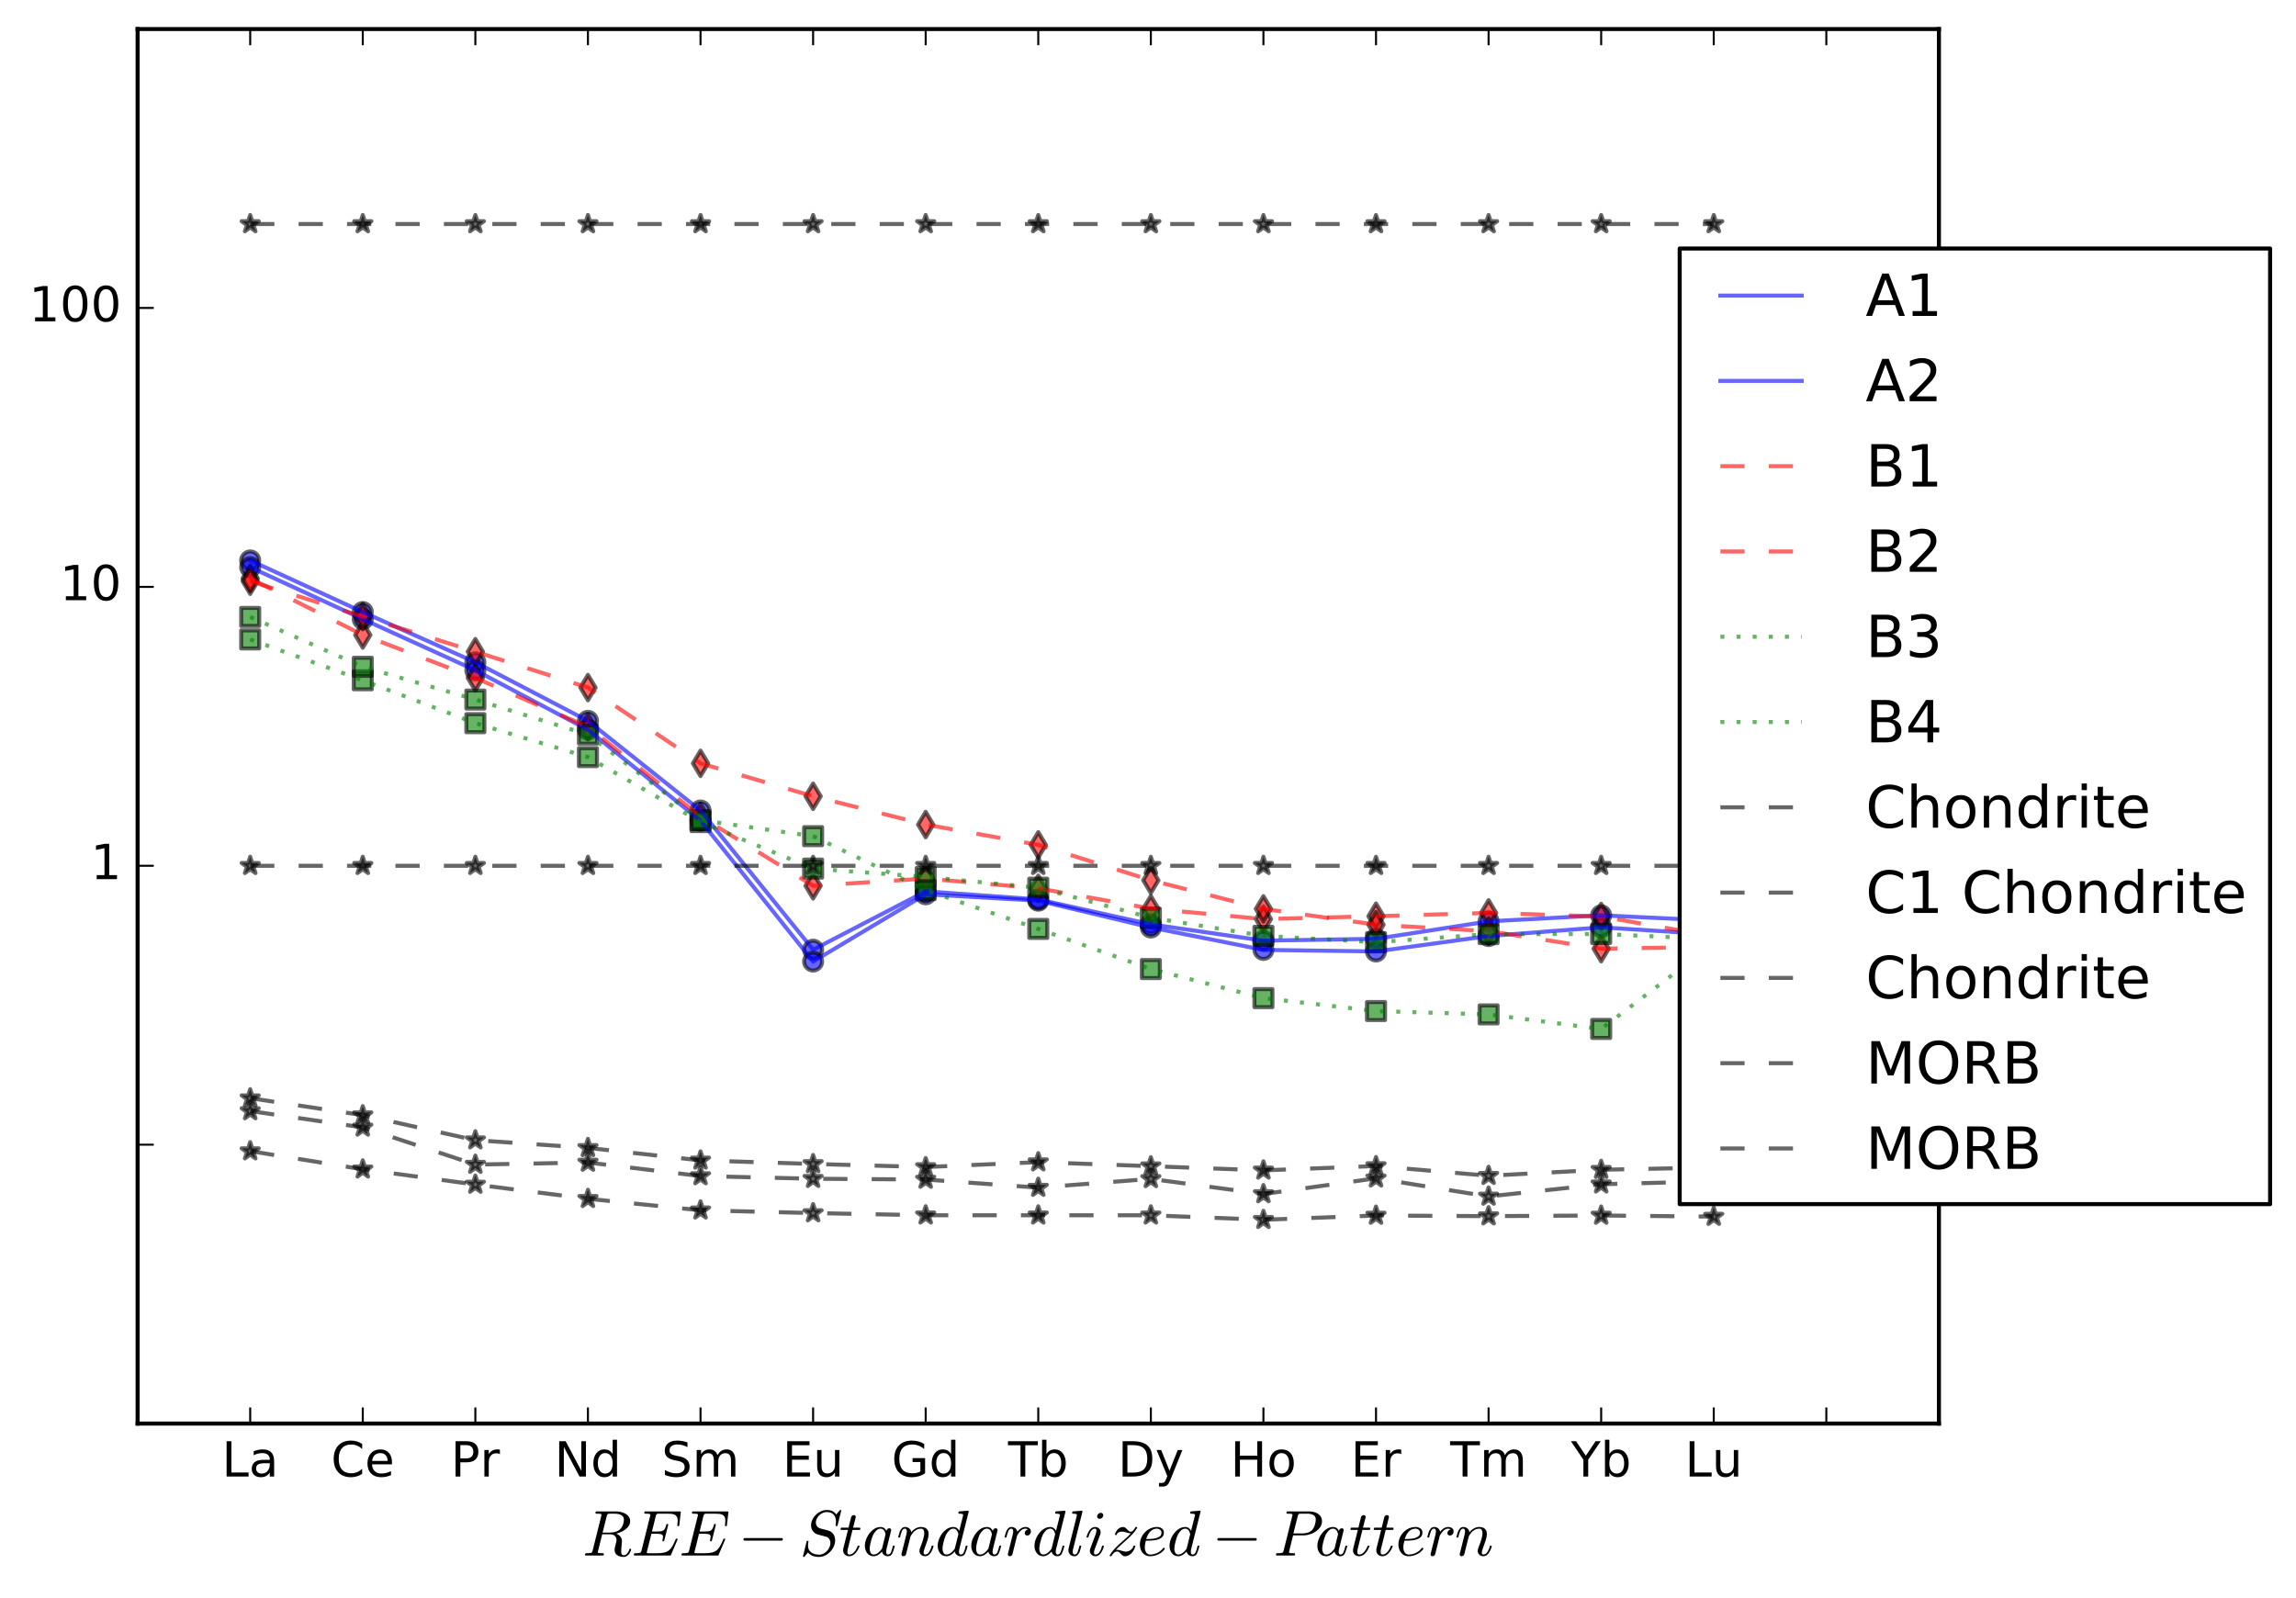 <?xml version="1.0" encoding="utf-8" standalone="no"?>
<!DOCTYPE svg PUBLIC "-//W3C//DTD SVG 1.1//EN"
  "http://www.w3.org/Graphics/SVG/1.1/DTD/svg11.dtd">
<!-- Created with matplotlib (http://matplotlib.org/) -->
<svg height="396pt" version="1.1" viewBox="0 0 569 396" width="569pt" xmlns="http://www.w3.org/2000/svg" xmlns:xlink="http://www.w3.org/1999/xlink">
 <defs>
  <style type="text/css">
*{stroke-linecap:butt;stroke-linejoin:round;stroke-miterlimit:100000;}
  </style>
 </defs>
 <g id="figure_1">
  <g id="patch_1">
   <path d="M 0 396.099 
L 569.785 396.099 
L 569.785 0 
L 0 0 
z
" style="fill:#ffffff;"/>
  </g>
  <g id="axes_1">
   <g id="patch_2">
    <path d="M 34.105 352.8 
L 480.505 352.8 
L 480.505 7.2 
L 34.105 7.2 
z
" style="fill:#ffffff;"/>
   </g>
   <g id="PathCollection_1">
    <defs>
     <path d="M 0 2.236 
C 0.593 2.236 1.162 2 1.581 1.581 
C 2 1.162 2.236 0.593 2.236 0 
C 2.236 -0.593 2 -1.162 1.581 -1.581 
C 1.162 -2 0.593 -2.236 0 -2.236 
C -0.593 -2.236 -1.162 -2 -1.581 -1.581 
C -2 -1.162 -2.236 -0.593 -2.236 0 
C -2.236 0.593 -2 1.162 -1.581 1.581 
C -1.162 2 -0.593 2.236 0 2.236 
z
" id="mdd117f2c87" style="stroke:#000000;stroke-opacity:0.6;"/>
    </defs>
    <g clip-path="url(#pdc740ec4ce)">
     <use style="fill:#0000ff;fill-opacity:0.6;stroke:#000000;stroke-opacity:0.6;" x="62.005" xlink:href="#mdd117f2c87" y="138.886"/>
    </g>
   </g>
   <g id="PathCollection_2">
    <g clip-path="url(#pdc740ec4ce)">
     <use style="fill:#0000ff;fill-opacity:0.6;stroke:#000000;stroke-opacity:0.6;" x="89.905" xlink:href="#mdd117f2c87" y="151.687"/>
    </g>
   </g>
   <g id="PathCollection_3">
    <g clip-path="url(#pdc740ec4ce)">
     <use style="fill:#0000ff;fill-opacity:0.6;stroke:#000000;stroke-opacity:0.6;" x="117.805" xlink:href="#mdd117f2c87" y="164.131"/>
    </g>
   </g>
   <g id="PathCollection_4">
    <g clip-path="url(#pdc740ec4ce)">
     <use style="fill:#0000ff;fill-opacity:0.6;stroke:#000000;stroke-opacity:0.6;" x="145.705" xlink:href="#mdd117f2c87" y="178.646"/>
    </g>
   </g>
   <g id="PathCollection_5">
    <g clip-path="url(#pdc740ec4ce)">
     <use style="fill:#0000ff;fill-opacity:0.6;stroke:#000000;stroke-opacity:0.6;" x="173.605" xlink:href="#mdd117f2c87" y="200.871"/>
    </g>
   </g>
   <g id="PathCollection_6">
    <g clip-path="url(#pdc740ec4ce)">
     <use style="fill:#0000ff;fill-opacity:0.6;stroke:#000000;stroke-opacity:0.6;" x="201.505" xlink:href="#mdd117f2c87" y="235.358"/>
    </g>
   </g>
   <g id="PathCollection_7">
    <g clip-path="url(#pdc740ec4ce)">
     <use style="fill:#0000ff;fill-opacity:0.6;stroke:#000000;stroke-opacity:0.6;" x="229.405" xlink:href="#mdd117f2c87" y="220.892"/>
    </g>
   </g>
   <g id="PathCollection_8">
    <g clip-path="url(#pdc740ec4ce)">
     <use style="fill:#0000ff;fill-opacity:0.6;stroke:#000000;stroke-opacity:0.6;" x="257.305" xlink:href="#mdd117f2c87" y="222.909"/>
    </g>
   </g>
   <g id="PathCollection_9">
    <g clip-path="url(#pdc740ec4ce)">
     <use style="fill:#0000ff;fill-opacity:0.6;stroke:#000000;stroke-opacity:0.6;" x="285.205" xlink:href="#mdd117f2c87" y="229.072"/>
    </g>
   </g>
   <g id="PathCollection_10">
    <g clip-path="url(#pdc740ec4ce)">
     <use style="fill:#0000ff;fill-opacity:0.6;stroke:#000000;stroke-opacity:0.6;" x="313.105" xlink:href="#mdd117f2c87" y="233.117"/>
    </g>
   </g>
   <g id="PathCollection_11">
    <g clip-path="url(#pdc740ec4ce)">
     <use style="fill:#0000ff;fill-opacity:0.6;stroke:#000000;stroke-opacity:0.6;" x="341.005" xlink:href="#mdd117f2c87" y="232.659"/>
    </g>
   </g>
   <g id="PathCollection_12">
    <g clip-path="url(#pdc740ec4ce)">
     <use style="fill:#0000ff;fill-opacity:0.6;stroke:#000000;stroke-opacity:0.6;" x="368.905" xlink:href="#mdd117f2c87" y="228.337"/>
    </g>
   </g>
   <g id="PathCollection_13">
    <g clip-path="url(#pdc740ec4ce)">
     <use style="fill:#0000ff;fill-opacity:0.6;stroke:#000000;stroke-opacity:0.6;" x="396.805" xlink:href="#mdd117f2c87" y="226.84"/>
    </g>
   </g>
   <g id="PathCollection_14">
    <g clip-path="url(#pdc740ec4ce)">
     <use style="fill:#0000ff;fill-opacity:0.6;stroke:#000000;stroke-opacity:0.6;" x="424.705" xlink:href="#mdd117f2c87" y="228.162"/>
    </g>
   </g>
   <g id="PathCollection_15">
    <g clip-path="url(#pdc740ec4ce)">
     <use style="fill:#0000ff;fill-opacity:0.6;stroke:#000000;stroke-opacity:0.6;" x="62.005" xlink:href="#mdd117f2c87" y="140.573"/>
    </g>
   </g>
   <g id="PathCollection_16">
    <g clip-path="url(#pdc740ec4ce)">
     <use style="fill:#0000ff;fill-opacity:0.6;stroke:#000000;stroke-opacity:0.6;" x="89.905" xlink:href="#mdd117f2c87" y="153.432"/>
    </g>
   </g>
   <g id="PathCollection_17">
    <g clip-path="url(#pdc740ec4ce)">
     <use style="fill:#0000ff;fill-opacity:0.6;stroke:#000000;stroke-opacity:0.6;" x="117.805" xlink:href="#mdd117f2c87" y="166.116"/>
    </g>
   </g>
   <g id="PathCollection_18">
    <g clip-path="url(#pdc740ec4ce)">
     <use style="fill:#0000ff;fill-opacity:0.6;stroke:#000000;stroke-opacity:0.6;" x="145.705" xlink:href="#mdd117f2c87" y="180.864"/>
    </g>
   </g>
   <g id="PathCollection_19">
    <g clip-path="url(#pdc740ec4ce)">
     <use style="fill:#0000ff;fill-opacity:0.6;stroke:#000000;stroke-opacity:0.6;" x="173.605" xlink:href="#mdd117f2c87" y="203.37"/>
    </g>
   </g>
   <g id="PathCollection_20">
    <g clip-path="url(#pdc740ec4ce)">
     <use style="fill:#0000ff;fill-opacity:0.6;stroke:#000000;stroke-opacity:0.6;" x="201.505" xlink:href="#mdd117f2c87" y="238.292"/>
    </g>
   </g>
   <g id="PathCollection_21">
    <g clip-path="url(#pdc740ec4ce)">
     <use style="fill:#0000ff;fill-opacity:0.6;stroke:#000000;stroke-opacity:0.6;" x="229.405" xlink:href="#mdd117f2c87" y="221.628"/>
    </g>
   </g>
   <g id="PathCollection_22">
    <g clip-path="url(#pdc740ec4ce)">
     <use style="fill:#0000ff;fill-opacity:0.6;stroke:#000000;stroke-opacity:0.6;" x="257.305" xlink:href="#mdd117f2c87" y="223.209"/>
    </g>
   </g>
   <g id="PathCollection_23">
    <g clip-path="url(#pdc740ec4ce)">
     <use style="fill:#0000ff;fill-opacity:0.6;stroke:#000000;stroke-opacity:0.6;" x="285.205" xlink:href="#mdd117f2c87" y="229.855"/>
    </g>
   </g>
   <g id="PathCollection_24">
    <g clip-path="url(#pdc740ec4ce)">
     <use style="fill:#0000ff;fill-opacity:0.6;stroke:#000000;stroke-opacity:0.6;" x="313.105" xlink:href="#mdd117f2c87" y="235.407"/>
    </g>
   </g>
   <g id="PathCollection_25">
    <g clip-path="url(#pdc740ec4ce)">
     <use style="fill:#0000ff;fill-opacity:0.6;stroke:#000000;stroke-opacity:0.6;" x="341.005" xlink:href="#mdd117f2c87" y="235.8"/>
    </g>
   </g>
   <g id="PathCollection_26">
    <g clip-path="url(#pdc740ec4ce)">
     <use style="fill:#0000ff;fill-opacity:0.6;stroke:#000000;stroke-opacity:0.6;" x="368.905" xlink:href="#mdd117f2c87" y="231.966"/>
    </g>
   </g>
   <g id="PathCollection_27">
    <g clip-path="url(#pdc740ec4ce)">
     <use style="fill:#0000ff;fill-opacity:0.6;stroke:#000000;stroke-opacity:0.6;" x="396.805" xlink:href="#mdd117f2c87" y="229.818"/>
    </g>
   </g>
   <g id="PathCollection_28">
    <g clip-path="url(#pdc740ec4ce)">
     <use style="fill:#0000ff;fill-opacity:0.6;stroke:#000000;stroke-opacity:0.6;" x="424.705" xlink:href="#mdd117f2c87" y="231.592"/>
    </g>
   </g>
   <g id="PathCollection_29">
    <defs>
     <path d="M -0 3.162 
L 1.897 0 
L 0 -3.162 
L -1.897 -0 
z
" id="ma8b2a32ad0" style="stroke:#000000;stroke-opacity:0.6;"/>
    </defs>
    <g clip-path="url(#pdc740ec4ce)">
     <use style="fill:#ff0000;fill-opacity:0.6;stroke:#000000;stroke-opacity:0.6;" x="62.005" xlink:href="#ma8b2a32ad0" y="143.353"/>
    </g>
   </g>
   <g id="PathCollection_30">
    <g clip-path="url(#pdc740ec4ce)">
     <use style="fill:#ff0000;fill-opacity:0.6;stroke:#000000;stroke-opacity:0.6;" x="89.905" xlink:href="#ma8b2a32ad0" y="157.366"/>
    </g>
   </g>
   <g id="PathCollection_31">
    <g clip-path="url(#pdc740ec4ce)">
     <use style="fill:#ff0000;fill-opacity:0.6;stroke:#000000;stroke-opacity:0.6;" x="117.805" xlink:href="#ma8b2a32ad0" y="168.013"/>
    </g>
   </g>
   <g id="PathCollection_32">
    <g clip-path="url(#pdc740ec4ce)">
     <use style="fill:#ff0000;fill-opacity:0.6;stroke:#000000;stroke-opacity:0.6;" x="145.705" xlink:href="#ma8b2a32ad0" y="180.136"/>
    </g>
   </g>
   <g id="PathCollection_33">
    <g clip-path="url(#pdc740ec4ce)">
     <use style="fill:#ff0000;fill-opacity:0.6;stroke:#000000;stroke-opacity:0.6;" x="173.605" xlink:href="#ma8b2a32ad0" y="202.357"/>
    </g>
   </g>
   <g id="PathCollection_34">
    <g clip-path="url(#pdc740ec4ce)">
     <use style="fill:#ff0000;fill-opacity:0.6;stroke:#000000;stroke-opacity:0.6;" x="201.505" xlink:href="#ma8b2a32ad0" y="219.525"/>
    </g>
   </g>
   <g id="PathCollection_35">
    <g clip-path="url(#pdc740ec4ce)">
     <use style="fill:#ff0000;fill-opacity:0.6;stroke:#000000;stroke-opacity:0.6;" x="229.405" xlink:href="#ma8b2a32ad0" y="217.727"/>
    </g>
   </g>
   <g id="PathCollection_36">
    <g clip-path="url(#pdc740ec4ce)">
     <use style="fill:#ff0000;fill-opacity:0.6;stroke:#000000;stroke-opacity:0.6;" x="257.305" xlink:href="#ma8b2a32ad0" y="220.141"/>
    </g>
   </g>
   <g id="PathCollection_37">
    <g clip-path="url(#pdc740ec4ce)">
     <use style="fill:#ff0000;fill-opacity:0.6;stroke:#000000;stroke-opacity:0.6;" x="285.205" xlink:href="#ma8b2a32ad0" y="225.179"/>
    </g>
   </g>
   <g id="PathCollection_38">
    <g clip-path="url(#pdc740ec4ce)">
     <use style="fill:#ff0000;fill-opacity:0.6;stroke:#000000;stroke-opacity:0.6;" x="313.105" xlink:href="#ma8b2a32ad0" y="227.771"/>
    </g>
   </g>
   <g id="PathCollection_39">
    <g clip-path="url(#pdc740ec4ce)">
     <use style="fill:#ff0000;fill-opacity:0.6;stroke:#000000;stroke-opacity:0.6;" x="341.005" xlink:href="#ma8b2a32ad0" y="227.061"/>
    </g>
   </g>
   <g id="PathCollection_40">
    <g clip-path="url(#pdc740ec4ce)">
     <use style="fill:#ff0000;fill-opacity:0.6;stroke:#000000;stroke-opacity:0.6;" x="368.905" xlink:href="#ma8b2a32ad0" y="226.243"/>
    </g>
   </g>
   <g id="PathCollection_41">
    <g clip-path="url(#pdc740ec4ce)">
     <use style="fill:#ff0000;fill-opacity:0.6;stroke:#000000;stroke-opacity:0.6;" x="396.805" xlink:href="#ma8b2a32ad0" y="227.128"/>
    </g>
   </g>
   <g id="PathCollection_42">
    <g clip-path="url(#pdc740ec4ce)">
     <use style="fill:#ff0000;fill-opacity:0.6;stroke:#000000;stroke-opacity:0.6;" x="424.705" xlink:href="#ma8b2a32ad0" y="232.07"/>
    </g>
   </g>
   <g id="PathCollection_43">
    <g clip-path="url(#pdc740ec4ce)">
     <use style="fill:#ff0000;fill-opacity:0.6;stroke:#000000;stroke-opacity:0.6;" x="62.005" xlink:href="#ma8b2a32ad0" y="144.033"/>
    </g>
   </g>
   <g id="PathCollection_44">
    <g clip-path="url(#pdc740ec4ce)">
     <use style="fill:#ff0000;fill-opacity:0.6;stroke:#000000;stroke-opacity:0.6;" x="89.905" xlink:href="#ma8b2a32ad0" y="152.791"/>
    </g>
   </g>
   <g id="PathCollection_45">
    <g clip-path="url(#pdc740ec4ce)">
     <use style="fill:#ff0000;fill-opacity:0.6;stroke:#000000;stroke-opacity:0.6;" x="117.805" xlink:href="#ma8b2a32ad0" y="161.503"/>
    </g>
   </g>
   <g id="PathCollection_46">
    <g clip-path="url(#pdc740ec4ce)">
     <use style="fill:#ff0000;fill-opacity:0.6;stroke:#000000;stroke-opacity:0.6;" x="145.705" xlink:href="#ma8b2a32ad0" y="170.395"/>
    </g>
   </g>
   <g id="PathCollection_47">
    <g clip-path="url(#pdc740ec4ce)">
     <use style="fill:#ff0000;fill-opacity:0.6;stroke:#000000;stroke-opacity:0.6;" x="173.605" xlink:href="#ma8b2a32ad0" y="189.18"/>
    </g>
   </g>
   <g id="PathCollection_48">
    <g clip-path="url(#pdc740ec4ce)">
     <use style="fill:#ff0000;fill-opacity:0.6;stroke:#000000;stroke-opacity:0.6;" x="201.505" xlink:href="#ma8b2a32ad0" y="197.332"/>
    </g>
   </g>
   <g id="PathCollection_49">
    <g clip-path="url(#pdc740ec4ce)">
     <use style="fill:#ff0000;fill-opacity:0.6;stroke:#000000;stroke-opacity:0.6;" x="229.405" xlink:href="#ma8b2a32ad0" y="204.346"/>
    </g>
   </g>
   <g id="PathCollection_50">
    <g clip-path="url(#pdc740ec4ce)">
     <use style="fill:#ff0000;fill-opacity:0.6;stroke:#000000;stroke-opacity:0.6;" x="257.305" xlink:href="#ma8b2a32ad0" y="209.382"/>
    </g>
   </g>
   <g id="PathCollection_51">
    <g clip-path="url(#pdc740ec4ce)">
     <use style="fill:#ff0000;fill-opacity:0.6;stroke:#000000;stroke-opacity:0.6;" x="285.205" xlink:href="#ma8b2a32ad0" y="218.16"/>
    </g>
   </g>
   <g id="PathCollection_52">
    <g clip-path="url(#pdc740ec4ce)">
     <use style="fill:#ff0000;fill-opacity:0.6;stroke:#000000;stroke-opacity:0.6;" x="313.105" xlink:href="#ma8b2a32ad0" y="225.244"/>
    </g>
   </g>
   <g id="PathCollection_53">
    <g clip-path="url(#pdc740ec4ce)">
     <use style="fill:#ff0000;fill-opacity:0.6;stroke:#000000;stroke-opacity:0.6;" x="341.005" xlink:href="#ma8b2a32ad0" y="229.163"/>
    </g>
   </g>
   <g id="PathCollection_54">
    <g clip-path="url(#pdc740ec4ce)">
     <use style="fill:#ff0000;fill-opacity:0.6;stroke:#000000;stroke-opacity:0.6;" x="368.905" xlink:href="#ma8b2a32ad0" y="230.767"/>
    </g>
   </g>
   <g id="PathCollection_55">
    <g clip-path="url(#pdc740ec4ce)">
     <use style="fill:#ff0000;fill-opacity:0.6;stroke:#000000;stroke-opacity:0.6;" x="396.805" xlink:href="#ma8b2a32ad0" y="235.107"/>
    </g>
   </g>
   <g id="PathCollection_56">
    <g clip-path="url(#pdc740ec4ce)">
     <use style="fill:#ff0000;fill-opacity:0.6;stroke:#000000;stroke-opacity:0.6;" x="424.705" xlink:href="#ma8b2a32ad0" y="234.667"/>
    </g>
   </g>
   <g id="PathCollection_57">
    <defs>
     <path d="M -2.236 2.236 
L 2.236 2.236 
L 2.236 -2.236 
L -2.236 -2.236 
z
" id="m28373b0adf" style="stroke:#000000;stroke-opacity:0.6;"/>
    </defs>
    <g clip-path="url(#pdc740ec4ce)">
     <use style="fill:#008000;fill-opacity:0.6;stroke:#000000;stroke-opacity:0.6;" x="62.005" xlink:href="#m28373b0adf" y="158.464"/>
    </g>
   </g>
   <g id="PathCollection_58">
    <g clip-path="url(#pdc740ec4ce)">
     <use style="fill:#008000;fill-opacity:0.6;stroke:#000000;stroke-opacity:0.6;" x="89.905" xlink:href="#m28373b0adf" y="168.594"/>
    </g>
   </g>
   <g id="PathCollection_59">
    <g clip-path="url(#pdc740ec4ce)">
     <use style="fill:#008000;fill-opacity:0.6;stroke:#000000;stroke-opacity:0.6;" x="117.805" xlink:href="#m28373b0adf" y="179.221"/>
    </g>
   </g>
   <g id="PathCollection_60">
    <g clip-path="url(#pdc740ec4ce)">
     <use style="fill:#008000;fill-opacity:0.6;stroke:#000000;stroke-opacity:0.6;" x="145.705" xlink:href="#m28373b0adf" y="187.636"/>
    </g>
   </g>
   <g id="PathCollection_61">
    <g clip-path="url(#pdc740ec4ce)">
     <use style="fill:#008000;fill-opacity:0.6;stroke:#000000;stroke-opacity:0.6;" x="173.605" xlink:href="#m28373b0adf" y="203.724"/>
    </g>
   </g>
   <g id="PathCollection_62">
    <g clip-path="url(#pdc740ec4ce)">
     <use style="fill:#008000;fill-opacity:0.6;stroke:#000000;stroke-opacity:0.6;" x="201.505" xlink:href="#m28373b0adf" y="215.258"/>
    </g>
   </g>
   <g id="PathCollection_63">
    <g clip-path="url(#pdc740ec4ce)">
     <use style="fill:#008000;fill-opacity:0.6;stroke:#000000;stroke-opacity:0.6;" x="229.405" xlink:href="#m28373b0adf" y="217.315"/>
    </g>
   </g>
   <g id="PathCollection_64">
    <g clip-path="url(#pdc740ec4ce)">
     <use style="fill:#008000;fill-opacity:0.6;stroke:#000000;stroke-opacity:0.6;" x="257.305" xlink:href="#m28373b0adf" y="219.992"/>
    </g>
   </g>
   <g id="PathCollection_65">
    <g clip-path="url(#pdc740ec4ce)">
     <use style="fill:#008000;fill-opacity:0.6;stroke:#000000;stroke-opacity:0.6;" x="285.205" xlink:href="#m28373b0adf" y="227.417"/>
    </g>
   </g>
   <g id="PathCollection_66">
    <g clip-path="url(#pdc740ec4ce)">
     <use style="fill:#008000;fill-opacity:0.6;stroke:#000000;stroke-opacity:0.6;" x="313.105" xlink:href="#m28373b0adf" y="231.926"/>
    </g>
   </g>
   <g id="PathCollection_67">
    <g clip-path="url(#pdc740ec4ce)">
     <use style="fill:#008000;fill-opacity:0.6;stroke:#000000;stroke-opacity:0.6;" x="341.005" xlink:href="#m28373b0adf" y="233.503"/>
    </g>
   </g>
   <g id="PathCollection_68">
    <g clip-path="url(#pdc740ec4ce)">
     <use style="fill:#008000;fill-opacity:0.6;stroke:#000000;stroke-opacity:0.6;" x="368.905" xlink:href="#m28373b0adf" y="231.499"/>
    </g>
   </g>
   <g id="PathCollection_69">
    <g clip-path="url(#pdc740ec4ce)">
     <use style="fill:#008000;fill-opacity:0.6;stroke:#000000;stroke-opacity:0.6;" x="396.805" xlink:href="#m28373b0adf" y="231.461"/>
    </g>
   </g>
   <g id="PathCollection_70">
    <g clip-path="url(#pdc740ec4ce)">
     <use style="fill:#008000;fill-opacity:0.6;stroke:#000000;stroke-opacity:0.6;" x="424.705" xlink:href="#m28373b0adf" y="232.719"/>
    </g>
   </g>
   <g id="PathCollection_71">
    <g clip-path="url(#pdc740ec4ce)">
     <use style="fill:#008000;fill-opacity:0.6;stroke:#000000;stroke-opacity:0.6;" x="62.005" xlink:href="#m28373b0adf" y="152.898"/>
    </g>
   </g>
   <g id="PathCollection_72">
    <g clip-path="url(#pdc740ec4ce)">
     <use style="fill:#008000;fill-opacity:0.6;stroke:#000000;stroke-opacity:0.6;" x="89.905" xlink:href="#m28373b0adf" y="165.247"/>
    </g>
   </g>
   <g id="PathCollection_73">
    <g clip-path="url(#pdc740ec4ce)">
     <use style="fill:#008000;fill-opacity:0.6;stroke:#000000;stroke-opacity:0.6;" x="117.805" xlink:href="#m28373b0adf" y="173.369"/>
    </g>
   </g>
   <g id="PathCollection_74">
    <g clip-path="url(#pdc740ec4ce)">
     <use style="fill:#008000;fill-opacity:0.6;stroke:#000000;stroke-opacity:0.6;" x="145.705" xlink:href="#m28373b0adf" y="182.051"/>
    </g>
   </g>
   <g id="PathCollection_75">
    <g clip-path="url(#pdc740ec4ce)">
     <use style="fill:#008000;fill-opacity:0.6;stroke:#000000;stroke-opacity:0.6;" x="173.605" xlink:href="#m28373b0adf" y="203.251"/>
    </g>
   </g>
   <g id="PathCollection_76">
    <g clip-path="url(#pdc740ec4ce)">
     <use style="fill:#008000;fill-opacity:0.6;stroke:#000000;stroke-opacity:0.6;" x="201.505" xlink:href="#m28373b0adf" y="207.222"/>
    </g>
   </g>
   <g id="PathCollection_77">
    <g clip-path="url(#pdc740ec4ce)">
     <use style="fill:#008000;fill-opacity:0.6;stroke:#000000;stroke-opacity:0.6;" x="229.405" xlink:href="#m28373b0adf" y="220.603"/>
    </g>
   </g>
   <g id="PathCollection_78">
    <g clip-path="url(#pdc740ec4ce)">
     <use style="fill:#008000;fill-opacity:0.6;stroke:#000000;stroke-opacity:0.6;" x="257.305" xlink:href="#m28373b0adf" y="230.21"/>
    </g>
   </g>
   <g id="PathCollection_79">
    <g clip-path="url(#pdc740ec4ce)">
     <use style="fill:#008000;fill-opacity:0.6;stroke:#000000;stroke-opacity:0.6;" x="285.205" xlink:href="#m28373b0adf" y="240.154"/>
    </g>
   </g>
   <g id="PathCollection_80">
    <g clip-path="url(#pdc740ec4ce)">
     <use style="fill:#008000;fill-opacity:0.6;stroke:#000000;stroke-opacity:0.6;" x="313.105" xlink:href="#m28373b0adf" y="247.361"/>
    </g>
   </g>
   <g id="PathCollection_81">
    <g clip-path="url(#pdc740ec4ce)">
     <use style="fill:#008000;fill-opacity:0.6;stroke:#000000;stroke-opacity:0.6;" x="341.005" xlink:href="#m28373b0adf" y="250.559"/>
    </g>
   </g>
   <g id="PathCollection_82">
    <g clip-path="url(#pdc740ec4ce)">
     <use style="fill:#008000;fill-opacity:0.6;stroke:#000000;stroke-opacity:0.6;" x="368.905" xlink:href="#m28373b0adf" y="251.394"/>
    </g>
   </g>
   <g id="PathCollection_83">
    <g clip-path="url(#pdc740ec4ce)">
     <use style="fill:#008000;fill-opacity:0.6;stroke:#000000;stroke-opacity:0.6;" x="396.805" xlink:href="#m28373b0adf" y="254.998"/>
    </g>
   </g>
   <g id="PathCollection_84">
    <g clip-path="url(#pdc740ec4ce)">
     <use style="fill:#008000;fill-opacity:0.6;stroke:#000000;stroke-opacity:0.6;" x="424.705" xlink:href="#m28373b0adf" y="233.805"/>
    </g>
   </g>
   <g id="PathCollection_85">
    <defs>
     <path d="M 0 -2.236 
L -0.502 -0.691 
L -2.127 -0.691 
L -0.812 0.264 
L -1.314 1.809 
L -0 0.854 
L 1.314 1.809 
L 0.812 0.264 
L 2.127 -0.691 
L 0.502 -0.691 
z
" id="m7bc821ee15" style="stroke:#000000;stroke-opacity:0.6;"/>
    </defs>
    <g clip-path="url(#pdc740ec4ce)">
     <use style="fill-opacity:0.6;stroke:#000000;stroke-opacity:0.6;" x="62.005" xlink:href="#m7bc821ee15" y="275.346"/>
    </g>
   </g>
   <g id="PathCollection_86">
    <g clip-path="url(#pdc740ec4ce)">
     <use style="fill-opacity:0.6;stroke:#000000;stroke-opacity:0.6;" x="89.905" xlink:href="#m7bc821ee15" y="279.398"/>
    </g>
   </g>
   <g id="PathCollection_87">
    <g clip-path="url(#pdc740ec4ce)">
     <use style="fill-opacity:0.6;stroke:#000000;stroke-opacity:0.6;" x="117.805" xlink:href="#m7bc821ee15" y="288.612"/>
    </g>
   </g>
   <g id="PathCollection_88">
    <g clip-path="url(#pdc740ec4ce)">
     <use style="fill-opacity:0.6;stroke:#000000;stroke-opacity:0.6;" x="145.705" xlink:href="#m7bc821ee15" y="288.102"/>
    </g>
   </g>
   <g id="PathCollection_89">
    <g clip-path="url(#pdc740ec4ce)">
     <use style="fill-opacity:0.6;stroke:#000000;stroke-opacity:0.6;" x="173.605" xlink:href="#m7bc821ee15" y="291.453"/>
    </g>
   </g>
   <g id="PathCollection_90">
    <g clip-path="url(#pdc740ec4ce)">
     <use style="fill-opacity:0.6;stroke:#000000;stroke-opacity:0.6;" x="201.505" xlink:href="#m7bc821ee15" y="292.12"/>
    </g>
   </g>
   <g id="PathCollection_91">
    <g clip-path="url(#pdc740ec4ce)">
     <use style="fill-opacity:0.6;stroke:#000000;stroke-opacity:0.6;" x="229.405" xlink:href="#m7bc821ee15" y="292.316"/>
    </g>
   </g>
   <g id="PathCollection_92">
    <g clip-path="url(#pdc740ec4ce)">
     <use style="fill-opacity:0.6;stroke:#000000;stroke-opacity:0.6;" x="257.305" xlink:href="#m7bc821ee15" y="294.323"/>
    </g>
   </g>
   <g id="PathCollection_93">
    <g clip-path="url(#pdc740ec4ce)">
     <use style="fill-opacity:0.6;stroke:#000000;stroke-opacity:0.6;" x="285.205" xlink:href="#m7bc821ee15" y="292.162"/>
    </g>
   </g>
   <g id="PathCollection_94">
    <g clip-path="url(#pdc740ec4ce)">
     <use style="fill-opacity:0.6;stroke:#000000;stroke-opacity:0.6;" x="313.105" xlink:href="#m7bc821ee15" y="295.909"/>
    </g>
   </g>
   <g id="PathCollection_95">
    <g clip-path="url(#pdc740ec4ce)">
     <use style="fill-opacity:0.6;stroke:#000000;stroke-opacity:0.6;" x="341.005" xlink:href="#m7bc821ee15" y="292.014"/>
    </g>
   </g>
   <g id="PathCollection_96">
    <g clip-path="url(#pdc740ec4ce)">
     <use style="fill-opacity:0.6;stroke:#000000;stroke-opacity:0.6;" x="368.905" xlink:href="#m7bc821ee15" y="296.511"/>
    </g>
   </g>
   <g id="PathCollection_97">
    <g clip-path="url(#pdc740ec4ce)">
     <use style="fill-opacity:0.6;stroke:#000000;stroke-opacity:0.6;" x="396.805" xlink:href="#m7bc821ee15" y="293.487"/>
    </g>
   </g>
   <g id="PathCollection_98">
    <g clip-path="url(#pdc740ec4ce)">
     <use style="fill-opacity:0.6;stroke:#000000;stroke-opacity:0.6;" x="424.705" xlink:href="#m7bc821ee15" y="292.754"/>
    </g>
   </g>
   <g id="PathCollection_99">
    <g clip-path="url(#pdc740ec4ce)">
     <use style="fill-opacity:0.6;stroke:#000000;stroke-opacity:0.6;" x="62.005" xlink:href="#m7bc821ee15" y="285.283"/>
    </g>
   </g>
   <g id="PathCollection_100">
    <g clip-path="url(#pdc740ec4ce)">
     <use style="fill-opacity:0.6;stroke:#000000;stroke-opacity:0.6;" x="89.905" xlink:href="#m7bc821ee15" y="289.784"/>
    </g>
   </g>
   <g id="PathCollection_101">
    <g clip-path="url(#pdc740ec4ce)">
     <use style="fill-opacity:0.6;stroke:#000000;stroke-opacity:0.6;" x="117.805" xlink:href="#m7bc821ee15" y="293.554"/>
    </g>
   </g>
   <g id="PathCollection_102">
    <g clip-path="url(#pdc740ec4ce)">
     <use style="fill-opacity:0.6;stroke:#000000;stroke-opacity:0.6;" x="145.705" xlink:href="#m7bc821ee15" y="297.09"/>
    </g>
   </g>
   <g id="PathCollection_103">
    <g clip-path="url(#pdc740ec4ce)">
     <use style="fill-opacity:0.6;stroke:#000000;stroke-opacity:0.6;" x="173.605" xlink:href="#m7bc821ee15" y="299.941"/>
    </g>
   </g>
   <g id="PathCollection_104">
    <g clip-path="url(#pdc740ec4ce)">
     <use style="fill-opacity:0.6;stroke:#000000;stroke-opacity:0.6;" x="201.505" xlink:href="#m7bc821ee15" y="300.626"/>
    </g>
   </g>
   <g id="PathCollection_105">
    <g clip-path="url(#pdc740ec4ce)">
     <use style="fill-opacity:0.6;stroke:#000000;stroke-opacity:0.6;" x="229.405" xlink:href="#m7bc821ee15" y="301.17"/>
    </g>
   </g>
   <g id="PathCollection_106">
    <g clip-path="url(#pdc740ec4ce)">
     <use style="fill-opacity:0.6;stroke:#000000;stroke-opacity:0.6;" x="257.305" xlink:href="#m7bc821ee15" y="301.181"/>
    </g>
   </g>
   <g id="PathCollection_107">
    <g clip-path="url(#pdc740ec4ce)">
     <use style="fill-opacity:0.6;stroke:#000000;stroke-opacity:0.6;" x="285.205" xlink:href="#m7bc821ee15" y="301.18"/>
    </g>
   </g>
   <g id="PathCollection_108">
    <g clip-path="url(#pdc740ec4ce)">
     <use style="fill-opacity:0.6;stroke:#000000;stroke-opacity:0.6;" x="313.105" xlink:href="#m7bc821ee15" y="302.287"/>
    </g>
   </g>
   <g id="PathCollection_109">
    <g clip-path="url(#pdc740ec4ce)">
     <use style="fill-opacity:0.6;stroke:#000000;stroke-opacity:0.6;" x="341.005" xlink:href="#m7bc821ee15" y="301.234"/>
    </g>
   </g>
   <g id="PathCollection_110">
    <g clip-path="url(#pdc740ec4ce)">
     <use style="fill-opacity:0.6;stroke:#000000;stroke-opacity:0.6;" x="368.905" xlink:href="#m7bc821ee15" y="301.39"/>
    </g>
   </g>
   <g id="PathCollection_111">
    <g clip-path="url(#pdc740ec4ce)">
     <use style="fill-opacity:0.6;stroke:#000000;stroke-opacity:0.6;" x="396.805" xlink:href="#m7bc821ee15" y="301.226"/>
    </g>
   </g>
   <g id="PathCollection_112">
    <g clip-path="url(#pdc740ec4ce)">
     <use style="fill-opacity:0.6;stroke:#000000;stroke-opacity:0.6;" x="424.705" xlink:href="#m7bc821ee15" y="301.508"/>
    </g>
   </g>
   <g id="PathCollection_113">
    <g clip-path="url(#pdc740ec4ce)">
     <use style="fill-opacity:0.6;stroke:#000000;stroke-opacity:0.6;" x="62.005" xlink:href="#m7bc821ee15" y="272.156"/>
    </g>
   </g>
   <g id="PathCollection_114">
    <g clip-path="url(#pdc740ec4ce)">
     <use style="fill-opacity:0.6;stroke:#000000;stroke-opacity:0.6;" x="89.905" xlink:href="#m7bc821ee15" y="276.364"/>
    </g>
   </g>
   <g id="PathCollection_115">
    <g clip-path="url(#pdc740ec4ce)">
     <use style="fill-opacity:0.6;stroke:#000000;stroke-opacity:0.6;" x="117.805" xlink:href="#m7bc821ee15" y="282.564"/>
    </g>
   </g>
   <g id="PathCollection_116">
    <g clip-path="url(#pdc740ec4ce)">
     <use style="fill-opacity:0.6;stroke:#000000;stroke-opacity:0.6;" x="145.705" xlink:href="#m7bc821ee15" y="284.472"/>
    </g>
   </g>
   <g id="PathCollection_117">
    <g clip-path="url(#pdc740ec4ce)">
     <use style="fill-opacity:0.6;stroke:#000000;stroke-opacity:0.6;" x="173.605" xlink:href="#m7bc821ee15" y="287.574"/>
    </g>
   </g>
   <g id="PathCollection_118">
    <g clip-path="url(#pdc740ec4ce)">
     <use style="fill-opacity:0.6;stroke:#000000;stroke-opacity:0.6;" x="201.505" xlink:href="#m7bc821ee15" y="288.455"/>
    </g>
   </g>
   <g id="PathCollection_119">
    <g clip-path="url(#pdc740ec4ce)">
     <use style="fill-opacity:0.6;stroke:#000000;stroke-opacity:0.6;" x="229.405" xlink:href="#m7bc821ee15" y="289.218"/>
    </g>
   </g>
   <g id="PathCollection_120">
    <g clip-path="url(#pdc740ec4ce)">
     <use style="fill-opacity:0.6;stroke:#000000;stroke-opacity:0.6;" x="257.305" xlink:href="#m7bc821ee15" y="288.01"/>
    </g>
   </g>
   <g id="PathCollection_121">
    <g clip-path="url(#pdc740ec4ce)">
     <use style="fill-opacity:0.6;stroke:#000000;stroke-opacity:0.6;" x="285.205" xlink:href="#m7bc821ee15" y="289.008"/>
    </g>
   </g>
   <g id="PathCollection_122">
    <g clip-path="url(#pdc740ec4ce)">
     <use style="fill-opacity:0.6;stroke:#000000;stroke-opacity:0.6;" x="313.105" xlink:href="#m7bc821ee15" y="290.045"/>
    </g>
   </g>
   <g id="PathCollection_123">
    <g clip-path="url(#pdc740ec4ce)">
     <use style="fill-opacity:0.6;stroke:#000000;stroke-opacity:0.6;" x="341.005" xlink:href="#m7bc821ee15" y="288.972"/>
    </g>
   </g>
   <g id="PathCollection_124">
    <g clip-path="url(#pdc740ec4ce)">
     <use style="fill-opacity:0.6;stroke:#000000;stroke-opacity:0.6;" x="368.905" xlink:href="#m7bc821ee15" y="291.374"/>
    </g>
   </g>
   <g id="PathCollection_125">
    <g clip-path="url(#pdc740ec4ce)">
     <use style="fill-opacity:0.6;stroke:#000000;stroke-opacity:0.6;" x="396.805" xlink:href="#m7bc821ee15" y="289.89"/>
    </g>
   </g>
   <g id="PathCollection_126">
    <g clip-path="url(#pdc740ec4ce)">
     <use style="fill-opacity:0.6;stroke:#000000;stroke-opacity:0.6;" x="424.705" xlink:href="#m7bc821ee15" y="289.336"/>
    </g>
   </g>
   <g id="PathCollection_127">
    <g clip-path="url(#pdc740ec4ce)">
     <use style="fill-opacity:0.6;stroke:#000000;stroke-opacity:0.6;" x="62.005" xlink:href="#m7bc821ee15" y="55.513"/>
    </g>
   </g>
   <g id="PathCollection_128">
    <g clip-path="url(#pdc740ec4ce)">
     <use style="fill-opacity:0.6;stroke:#000000;stroke-opacity:0.6;" x="89.905" xlink:href="#m7bc821ee15" y="55.513"/>
    </g>
   </g>
   <g id="PathCollection_129">
    <g clip-path="url(#pdc740ec4ce)">
     <use style="fill-opacity:0.6;stroke:#000000;stroke-opacity:0.6;" x="117.805" xlink:href="#m7bc821ee15" y="55.513"/>
    </g>
   </g>
   <g id="PathCollection_130">
    <g clip-path="url(#pdc740ec4ce)">
     <use style="fill-opacity:0.6;stroke:#000000;stroke-opacity:0.6;" x="145.705" xlink:href="#m7bc821ee15" y="55.513"/>
    </g>
   </g>
   <g id="PathCollection_131">
    <g clip-path="url(#pdc740ec4ce)">
     <use style="fill-opacity:0.6;stroke:#000000;stroke-opacity:0.6;" x="173.605" xlink:href="#m7bc821ee15" y="55.513"/>
    </g>
   </g>
   <g id="PathCollection_132">
    <g clip-path="url(#pdc740ec4ce)">
     <use style="fill-opacity:0.6;stroke:#000000;stroke-opacity:0.6;" x="201.505" xlink:href="#m7bc821ee15" y="55.513"/>
    </g>
   </g>
   <g id="PathCollection_133">
    <g clip-path="url(#pdc740ec4ce)">
     <use style="fill-opacity:0.6;stroke:#000000;stroke-opacity:0.6;" x="229.405" xlink:href="#m7bc821ee15" y="55.513"/>
    </g>
   </g>
   <g id="PathCollection_134">
    <g clip-path="url(#pdc740ec4ce)">
     <use style="fill-opacity:0.6;stroke:#000000;stroke-opacity:0.6;" x="257.305" xlink:href="#m7bc821ee15" y="55.513"/>
    </g>
   </g>
   <g id="PathCollection_135">
    <g clip-path="url(#pdc740ec4ce)">
     <use style="fill-opacity:0.6;stroke:#000000;stroke-opacity:0.6;" x="285.205" xlink:href="#m7bc821ee15" y="55.513"/>
    </g>
   </g>
   <g id="PathCollection_136">
    <g clip-path="url(#pdc740ec4ce)">
     <use style="fill-opacity:0.6;stroke:#000000;stroke-opacity:0.6;" x="313.105" xlink:href="#m7bc821ee15" y="55.513"/>
    </g>
   </g>
   <g id="PathCollection_137">
    <g clip-path="url(#pdc740ec4ce)">
     <use style="fill-opacity:0.6;stroke:#000000;stroke-opacity:0.6;" x="341.005" xlink:href="#m7bc821ee15" y="55.513"/>
    </g>
   </g>
   <g id="PathCollection_138">
    <g clip-path="url(#pdc740ec4ce)">
     <use style="fill-opacity:0.6;stroke:#000000;stroke-opacity:0.6;" x="368.905" xlink:href="#m7bc821ee15" y="55.513"/>
    </g>
   </g>
   <g id="PathCollection_139">
    <g clip-path="url(#pdc740ec4ce)">
     <use style="fill-opacity:0.6;stroke:#000000;stroke-opacity:0.6;" x="396.805" xlink:href="#m7bc821ee15" y="55.513"/>
    </g>
   </g>
   <g id="PathCollection_140">
    <g clip-path="url(#pdc740ec4ce)">
     <use style="fill-opacity:0.6;stroke:#000000;stroke-opacity:0.6;" x="424.705" xlink:href="#m7bc821ee15" y="55.513"/>
    </g>
   </g>
   <g id="PathCollection_141">
    <g clip-path="url(#pdc740ec4ce)">
     <use style="fill-opacity:0.6;stroke:#000000;stroke-opacity:0.6;" x="62.005" xlink:href="#m7bc821ee15" y="214.56"/>
    </g>
   </g>
   <g id="PathCollection_142">
    <g clip-path="url(#pdc740ec4ce)">
     <use style="fill-opacity:0.6;stroke:#000000;stroke-opacity:0.6;" x="89.905" xlink:href="#m7bc821ee15" y="214.56"/>
    </g>
   </g>
   <g id="PathCollection_143">
    <g clip-path="url(#pdc740ec4ce)">
     <use style="fill-opacity:0.6;stroke:#000000;stroke-opacity:0.6;" x="117.805" xlink:href="#m7bc821ee15" y="214.56"/>
    </g>
   </g>
   <g id="PathCollection_144">
    <g clip-path="url(#pdc740ec4ce)">
     <use style="fill-opacity:0.6;stroke:#000000;stroke-opacity:0.6;" x="145.705" xlink:href="#m7bc821ee15" y="214.56"/>
    </g>
   </g>
   <g id="PathCollection_145">
    <g clip-path="url(#pdc740ec4ce)">
     <use style="fill-opacity:0.6;stroke:#000000;stroke-opacity:0.6;" x="173.605" xlink:href="#m7bc821ee15" y="214.56"/>
    </g>
   </g>
   <g id="PathCollection_146">
    <g clip-path="url(#pdc740ec4ce)">
     <use style="fill-opacity:0.6;stroke:#000000;stroke-opacity:0.6;" x="201.505" xlink:href="#m7bc821ee15" y="214.56"/>
    </g>
   </g>
   <g id="PathCollection_147">
    <g clip-path="url(#pdc740ec4ce)">
     <use style="fill-opacity:0.6;stroke:#000000;stroke-opacity:0.6;" x="229.405" xlink:href="#m7bc821ee15" y="214.56"/>
    </g>
   </g>
   <g id="PathCollection_148">
    <g clip-path="url(#pdc740ec4ce)">
     <use style="fill-opacity:0.6;stroke:#000000;stroke-opacity:0.6;" x="257.305" xlink:href="#m7bc821ee15" y="214.56"/>
    </g>
   </g>
   <g id="PathCollection_149">
    <g clip-path="url(#pdc740ec4ce)">
     <use style="fill-opacity:0.6;stroke:#000000;stroke-opacity:0.6;" x="285.205" xlink:href="#m7bc821ee15" y="214.56"/>
    </g>
   </g>
   <g id="PathCollection_150">
    <g clip-path="url(#pdc740ec4ce)">
     <use style="fill-opacity:0.6;stroke:#000000;stroke-opacity:0.6;" x="313.105" xlink:href="#m7bc821ee15" y="214.56"/>
    </g>
   </g>
   <g id="PathCollection_151">
    <g clip-path="url(#pdc740ec4ce)">
     <use style="fill-opacity:0.6;stroke:#000000;stroke-opacity:0.6;" x="341.005" xlink:href="#m7bc821ee15" y="214.56"/>
    </g>
   </g>
   <g id="PathCollection_152">
    <g clip-path="url(#pdc740ec4ce)">
     <use style="fill-opacity:0.6;stroke:#000000;stroke-opacity:0.6;" x="368.905" xlink:href="#m7bc821ee15" y="214.56"/>
    </g>
   </g>
   <g id="PathCollection_153">
    <g clip-path="url(#pdc740ec4ce)">
     <use style="fill-opacity:0.6;stroke:#000000;stroke-opacity:0.6;" x="396.805" xlink:href="#m7bc821ee15" y="214.56"/>
    </g>
   </g>
   <g id="PathCollection_154">
    <g clip-path="url(#pdc740ec4ce)">
     <use style="fill-opacity:0.6;stroke:#000000;stroke-opacity:0.6;" x="424.705" xlink:href="#m7bc821ee15" y="214.56"/>
    </g>
   </g>
   <g id="line2d_1">
    <path clip-path="url(#pdc740ec4ce)" d="M 62.005 138.886 
L 89.905 151.687 
L 117.805 164.131 
L 145.705 178.646 
L 173.605 200.871 
L 201.505 235.358 
L 229.405 220.892 
L 257.305 222.909 
L 285.205 229.072 
L 313.105 233.117 
L 341.005 232.659 
L 368.905 228.337 
L 396.805 226.84 
L 424.705 228.162 
" style="fill:none;opacity:0.6;stroke:#0000ff;stroke-linecap:square;"/>
   </g>
   <g id="line2d_2">
    <path clip-path="url(#pdc740ec4ce)" d="M 62.005 140.573 
L 89.905 153.432 
L 117.805 166.116 
L 145.705 180.864 
L 173.605 203.37 
L 201.505 238.292 
L 229.405 221.628 
L 257.305 223.209 
L 285.205 229.855 
L 313.105 235.407 
L 341.005 235.8 
L 368.905 231.966 
L 396.805 229.818 
L 424.705 231.592 
" style="fill:none;opacity:0.6;stroke:#0000ff;stroke-linecap:square;"/>
   </g>
   <g id="line2d_3">
    <path clip-path="url(#pdc740ec4ce)" d="M 62.005 143.353 
L 89.905 157.366 
L 117.805 168.013 
L 145.705 180.136 
L 173.605 202.357 
L 201.505 219.525 
L 229.405 217.727 
L 257.305 220.141 
L 285.205 225.179 
L 313.105 227.771 
L 341.005 227.061 
L 368.905 226.243 
L 396.805 227.128 
L 424.705 232.07 
" style="fill:none;opacity:0.6;stroke:#ff0000;stroke-dasharray:6,6;stroke-dashoffset:0.0;"/>
   </g>
   <g id="line2d_4">
    <path clip-path="url(#pdc740ec4ce)" d="M 62.005 144.033 
L 89.905 152.791 
L 117.805 161.503 
L 145.705 170.395 
L 173.605 189.18 
L 201.505 197.332 
L 229.405 204.346 
L 257.305 209.382 
L 285.205 218.16 
L 313.105 225.244 
L 341.005 229.163 
L 368.905 230.767 
L 396.805 235.107 
L 424.705 234.667 
" style="fill:none;opacity:0.6;stroke:#ff0000;stroke-dasharray:6,6;stroke-dashoffset:0.0;"/>
   </g>
   <g id="line2d_5">
    <path clip-path="url(#pdc740ec4ce)" d="M 62.005 158.464 
L 89.905 168.594 
L 117.805 179.221 
L 145.705 187.636 
L 173.605 203.724 
L 201.505 215.258 
L 229.405 217.315 
L 257.305 219.992 
L 285.205 227.417 
L 313.105 231.926 
L 341.005 233.503 
L 368.905 231.499 
L 396.805 231.461 
L 424.705 232.719 
" style="fill:none;opacity:0.6;stroke:#008000;stroke-dasharray:1,3;stroke-dashoffset:0.0;"/>
   </g>
   <g id="line2d_6">
    <path clip-path="url(#pdc740ec4ce)" d="M 62.005 152.898 
L 89.905 165.247 
L 117.805 173.369 
L 145.705 182.051 
L 173.605 203.251 
L 201.505 207.222 
L 229.405 220.603 
L 257.305 230.21 
L 285.205 240.154 
L 313.105 247.361 
L 341.005 250.559 
L 368.905 251.394 
L 396.805 254.998 
L 424.705 233.805 
" style="fill:none;opacity:0.6;stroke:#008000;stroke-dasharray:1,3;stroke-dashoffset:0.0;"/>
   </g>
   <g id="line2d_7">
    <path clip-path="url(#pdc740ec4ce)" d="M 62.005 275.346 
L 89.905 279.398 
L 117.805 288.612 
L 145.705 288.102 
L 173.605 291.453 
L 201.505 292.12 
L 229.405 292.316 
L 257.305 294.323 
L 285.205 292.162 
L 313.105 295.909 
L 341.005 292.014 
L 368.905 296.511 
L 396.805 293.487 
L 424.705 292.754 
" style="fill:none;opacity:0.6;stroke:#000000;stroke-dasharray:6,6;stroke-dashoffset:0.0;"/>
   </g>
   <g id="line2d_8">
    <path clip-path="url(#pdc740ec4ce)" d="M 62.005 285.283 
L 89.905 289.784 
L 117.805 293.554 
L 145.705 297.09 
L 173.605 299.941 
L 201.505 300.626 
L 229.405 301.17 
L 257.305 301.181 
L 285.205 301.18 
L 313.105 302.287 
L 341.005 301.234 
L 368.905 301.39 
L 396.805 301.226 
L 424.705 301.508 
" style="fill:none;opacity:0.6;stroke:#000000;stroke-dasharray:6,6;stroke-dashoffset:0.0;"/>
   </g>
   <g id="line2d_9">
    <path clip-path="url(#pdc740ec4ce)" d="M 62.005 272.156 
L 89.905 276.364 
L 117.805 282.564 
L 145.705 284.472 
L 173.605 287.574 
L 201.505 288.455 
L 229.405 289.218 
L 257.305 288.01 
L 285.205 289.008 
L 313.105 290.045 
L 341.005 288.972 
L 368.905 291.374 
L 396.805 289.89 
L 424.705 289.336 
" style="fill:none;opacity:0.6;stroke:#000000;stroke-dasharray:6,6;stroke-dashoffset:0.0;"/>
   </g>
   <g id="line2d_10">
    <path clip-path="url(#pdc740ec4ce)" d="M 62.005 55.513 
L 89.905 55.513 
L 117.805 55.513 
L 145.705 55.513 
L 173.605 55.513 
L 201.505 55.513 
L 229.405 55.513 
L 257.305 55.513 
L 285.205 55.513 
L 313.105 55.513 
L 341.005 55.513 
L 368.905 55.513 
L 396.805 55.513 
L 424.705 55.513 
" style="fill:none;opacity:0.6;stroke:#000000;stroke-dasharray:6,6;stroke-dashoffset:0.0;"/>
   </g>
   <g id="line2d_11">
    <path clip-path="url(#pdc740ec4ce)" d="M 62.005 214.56 
L 89.905 214.56 
L 117.805 214.56 
L 145.705 214.56 
L 173.605 214.56 
L 201.505 214.56 
L 229.405 214.56 
L 257.305 214.56 
L 285.205 214.56 
L 313.105 214.56 
L 341.005 214.56 
L 368.905 214.56 
L 396.805 214.56 
L 424.705 214.56 
" style="fill:none;opacity:0.6;stroke:#000000;stroke-dasharray:6,6;stroke-dashoffset:0.0;"/>
   </g>
   <g id="patch_3">
    <path d="M 480.505 352.8 
L 480.505 7.2 
" style="fill:none;stroke:#000000;stroke-linecap:square;stroke-linejoin:miter;"/>
   </g>
   <g id="patch_4">
    <path d="M 34.105 352.8 
L 480.505 352.8 
" style="fill:none;stroke:#000000;stroke-linecap:square;stroke-linejoin:miter;"/>
   </g>
   <g id="patch_5">
    <path d="M 34.105 7.2 
L 480.505 7.2 
" style="fill:none;stroke:#000000;stroke-linecap:square;stroke-linejoin:miter;"/>
   </g>
   <g id="patch_6">
    <path d="M 34.105 352.8 
L 34.105 7.2 
" style="fill:none;stroke:#000000;stroke-linecap:square;stroke-linejoin:miter;"/>
   </g>
   <g id="matplotlib.axis_1">
    <g id="xtick_1">
     <g id="line2d_12">
      <defs>
       <path d="M 0 0 
L 0 -4 
" id="m1ad4d40191" style="stroke:#000000;stroke-width:0.5;"/>
      </defs>
      <g>
       <use style="stroke:#000000;stroke-width:0.5;" x="62.005" xlink:href="#m1ad4d40191" y="352.8"/>
      </g>
     </g>
     <g id="line2d_13">
      <defs>
       <path d="M 0 0 
L 0 4 
" id="mb4e75ea8d7" style="stroke:#000000;stroke-width:0.5;"/>
      </defs>
      <g>
       <use style="stroke:#000000;stroke-width:0.5;" x="62.005" xlink:href="#mb4e75ea8d7" y="7.2"/>
      </g>
     </g>
     <g id="text_1">
      <!-- La -->
      <defs>
       <path d="M 34.281 27.484 
Q 23.391 27.484 19.188 25 
Q 14.984 22.516 14.984 16.5 
Q 14.984 11.719 18.141 8.906 
Q 21.297 6.109 26.703 6.109 
Q 34.188 6.109 38.703 11.406 
Q 43.219 16.703 43.219 25.484 
L 43.219 27.484 
z
M 52.203 31.203 
L 52.203 0 
L 43.219 0 
L 43.219 8.297 
Q 40.141 3.328 35.547 0.953 
Q 30.953 -1.422 24.312 -1.422 
Q 15.922 -1.422 10.953 3.297 
Q 6 8.016 6 15.922 
Q 6 25.141 12.172 29.828 
Q 18.359 34.516 30.609 34.516 
L 43.219 34.516 
L 43.219 35.406 
Q 43.219 41.609 39.141 45 
Q 35.062 48.391 27.688 48.391 
Q 23 48.391 18.547 47.266 
Q 14.109 46.141 10.016 43.891 
L 10.016 52.203 
Q 14.938 54.109 19.578 55.047 
Q 24.219 56 28.609 56 
Q 40.484 56 46.344 49.844 
Q 52.203 43.703 52.203 31.203 
" id="BitstreamVeraSans-Roman-61"/>
       <path d="M 9.812 72.906 
L 19.672 72.906 
L 19.672 8.297 
L 55.172 8.297 
L 55.172 0 
L 9.812 0 
z
" id="BitstreamVeraSans-Roman-4c"/>
      </defs>
      <g transform="translate(54.985 365.918)scale(0.12 -0.12)">
       <use xlink:href="#BitstreamVeraSans-Roman-4c"/>
       <use x="55.713" xlink:href="#BitstreamVeraSans-Roman-61"/>
      </g>
     </g>
    </g>
    <g id="xtick_2">
     <g id="line2d_14">
      <g>
       <use style="stroke:#000000;stroke-width:0.5;" x="89.905" xlink:href="#m1ad4d40191" y="352.8"/>
      </g>
     </g>
     <g id="line2d_15">
      <g>
       <use style="stroke:#000000;stroke-width:0.5;" x="89.905" xlink:href="#mb4e75ea8d7" y="7.2"/>
      </g>
     </g>
     <g id="text_2">
      <!-- Ce -->
      <defs>
       <path d="M 64.406 67.281 
L 64.406 56.891 
Q 59.422 61.531 53.781 63.812 
Q 48.141 66.109 41.797 66.109 
Q 29.297 66.109 22.656 58.469 
Q 16.016 50.828 16.016 36.375 
Q 16.016 21.969 22.656 14.328 
Q 29.297 6.688 41.797 6.688 
Q 48.141 6.688 53.781 8.984 
Q 59.422 11.281 64.406 15.922 
L 64.406 5.609 
Q 59.234 2.094 53.438 0.328 
Q 47.656 -1.422 41.219 -1.422 
Q 24.656 -1.422 15.125 8.703 
Q 5.609 18.844 5.609 36.375 
Q 5.609 53.953 15.125 64.078 
Q 24.656 74.219 41.219 74.219 
Q 47.75 74.219 53.531 72.484 
Q 59.328 70.75 64.406 67.281 
" id="BitstreamVeraSans-Roman-43"/>
       <path d="M 56.203 29.594 
L 56.203 25.203 
L 14.891 25.203 
Q 15.484 15.922 20.484 11.062 
Q 25.484 6.203 34.422 6.203 
Q 39.594 6.203 44.453 7.469 
Q 49.312 8.734 54.109 11.281 
L 54.109 2.781 
Q 49.266 0.734 44.188 -0.344 
Q 39.109 -1.422 33.891 -1.422 
Q 20.797 -1.422 13.156 6.188 
Q 5.516 13.812 5.516 26.812 
Q 5.516 40.234 12.766 48.109 
Q 20.016 56 32.328 56 
Q 43.359 56 49.781 48.891 
Q 56.203 41.797 56.203 29.594 
M 47.219 32.234 
Q 47.125 39.594 43.094 43.984 
Q 39.062 48.391 32.422 48.391 
Q 24.906 48.391 20.391 44.141 
Q 15.875 39.891 15.188 32.172 
z
" id="BitstreamVeraSans-Roman-65"/>
      </defs>
      <g transform="translate(82.023 365.918)scale(0.12 -0.12)">
       <use xlink:href="#BitstreamVeraSans-Roman-43"/>
       <use x="69.824" xlink:href="#BitstreamVeraSans-Roman-65"/>
      </g>
     </g>
    </g>
    <g id="xtick_3">
     <g id="line2d_16">
      <g>
       <use style="stroke:#000000;stroke-width:0.5;" x="117.805" xlink:href="#m1ad4d40191" y="352.8"/>
      </g>
     </g>
     <g id="line2d_17">
      <g>
       <use style="stroke:#000000;stroke-width:0.5;" x="117.805" xlink:href="#mb4e75ea8d7" y="7.2"/>
      </g>
     </g>
     <g id="text_3">
      <!-- Pr -->
      <defs>
       <path d="M 19.672 64.797 
L 19.672 37.406 
L 32.078 37.406 
Q 38.969 37.406 42.719 40.969 
Q 46.484 44.531 46.484 51.125 
Q 46.484 57.672 42.719 61.234 
Q 38.969 64.797 32.078 64.797 
z
M 9.812 72.906 
L 32.078 72.906 
Q 44.344 72.906 50.609 67.359 
Q 56.891 61.812 56.891 51.125 
Q 56.891 40.328 50.609 34.812 
Q 44.344 29.297 32.078 29.297 
L 19.672 29.297 
L 19.672 0 
L 9.812 0 
z
" id="BitstreamVeraSans-Roman-50"/>
       <path d="M 41.109 46.297 
Q 39.594 47.172 37.812 47.578 
Q 36.031 48 33.891 48 
Q 26.266 48 22.188 43.047 
Q 18.109 38.094 18.109 28.812 
L 18.109 0 
L 9.078 0 
L 9.078 54.688 
L 18.109 54.688 
L 18.109 46.188 
Q 20.953 51.172 25.484 53.578 
Q 30.031 56 36.531 56 
Q 37.453 56 38.578 55.875 
Q 39.703 55.766 41.062 55.516 
z
" id="BitstreamVeraSans-Roman-72"/>
      </defs>
      <g transform="translate(111.722 365.918)scale(0.12 -0.12)">
       <use xlink:href="#BitstreamVeraSans-Roman-50"/>
       <use x="60.287" xlink:href="#BitstreamVeraSans-Roman-72"/>
      </g>
     </g>
    </g>
    <g id="xtick_4">
     <g id="line2d_18">
      <g>
       <use style="stroke:#000000;stroke-width:0.5;" x="145.705" xlink:href="#m1ad4d40191" y="352.8"/>
      </g>
     </g>
     <g id="line2d_19">
      <g>
       <use style="stroke:#000000;stroke-width:0.5;" x="145.705" xlink:href="#mb4e75ea8d7" y="7.2"/>
      </g>
     </g>
     <g id="text_4">
      <!-- Nd -->
      <defs>
       <path d="M 9.812 72.906 
L 23.094 72.906 
L 55.422 11.922 
L 55.422 72.906 
L 64.984 72.906 
L 64.984 0 
L 51.703 0 
L 19.391 60.984 
L 19.391 0 
L 9.812 0 
z
" id="BitstreamVeraSans-Roman-4e"/>
       <path d="M 45.406 46.391 
L 45.406 75.984 
L 54.391 75.984 
L 54.391 0 
L 45.406 0 
L 45.406 8.203 
Q 42.578 3.328 38.25 0.953 
Q 33.938 -1.422 27.875 -1.422 
Q 17.969 -1.422 11.734 6.484 
Q 5.516 14.406 5.516 27.297 
Q 5.516 40.188 11.734 48.094 
Q 17.969 56 27.875 56 
Q 33.938 56 38.25 53.625 
Q 42.578 51.266 45.406 46.391 
M 14.797 27.297 
Q 14.797 17.391 18.875 11.75 
Q 22.953 6.109 30.078 6.109 
Q 37.203 6.109 41.297 11.75 
Q 45.406 17.391 45.406 27.297 
Q 45.406 37.203 41.297 42.844 
Q 37.203 48.484 30.078 48.484 
Q 22.953 48.484 18.875 42.844 
Q 14.797 37.203 14.797 27.297 
" id="BitstreamVeraSans-Roman-64"/>
      </defs>
      <g transform="translate(137.407 365.918)scale(0.12 -0.12)">
       <use xlink:href="#BitstreamVeraSans-Roman-4e"/>
       <use x="74.805" xlink:href="#BitstreamVeraSans-Roman-64"/>
      </g>
     </g>
    </g>
    <g id="xtick_5">
     <g id="line2d_20">
      <g>
       <use style="stroke:#000000;stroke-width:0.5;" x="173.605" xlink:href="#m1ad4d40191" y="352.8"/>
      </g>
     </g>
     <g id="line2d_21">
      <g>
       <use style="stroke:#000000;stroke-width:0.5;" x="173.605" xlink:href="#mb4e75ea8d7" y="7.2"/>
      </g>
     </g>
     <g id="text_5">
      <!-- Sm -->
      <defs>
       <path d="M 53.516 70.516 
L 53.516 60.891 
Q 47.906 63.578 42.922 64.891 
Q 37.938 66.219 33.297 66.219 
Q 25.25 66.219 20.875 63.094 
Q 16.5 59.969 16.5 54.203 
Q 16.5 49.359 19.406 46.891 
Q 22.312 44.438 30.422 42.922 
L 36.375 41.703 
Q 47.406 39.594 52.656 34.297 
Q 57.906 29 57.906 20.125 
Q 57.906 9.516 50.797 4.047 
Q 43.703 -1.422 29.984 -1.422 
Q 24.812 -1.422 18.969 -0.25 
Q 13.141 0.922 6.891 3.219 
L 6.891 13.375 
Q 12.891 10.016 18.656 8.297 
Q 24.422 6.594 29.984 6.594 
Q 38.422 6.594 43.016 9.906 
Q 47.609 13.234 47.609 19.391 
Q 47.609 24.75 44.312 27.781 
Q 41.016 30.812 33.5 32.328 
L 27.484 33.5 
Q 16.453 35.688 11.516 40.375 
Q 6.594 45.062 6.594 53.422 
Q 6.594 63.094 13.406 68.656 
Q 20.219 74.219 32.172 74.219 
Q 37.312 74.219 42.625 73.281 
Q 47.953 72.359 53.516 70.516 
" id="BitstreamVeraSans-Roman-53"/>
       <path d="M 52 44.188 
Q 55.375 50.25 60.062 53.125 
Q 64.75 56 71.094 56 
Q 79.641 56 84.281 50.016 
Q 88.922 44.047 88.922 33.016 
L 88.922 0 
L 79.891 0 
L 79.891 32.719 
Q 79.891 40.578 77.094 44.375 
Q 74.312 48.188 68.609 48.188 
Q 61.625 48.188 57.562 43.547 
Q 53.516 38.922 53.516 30.906 
L 53.516 0 
L 44.484 0 
L 44.484 32.719 
Q 44.484 40.625 41.703 44.406 
Q 38.922 48.188 33.109 48.188 
Q 26.219 48.188 22.156 43.531 
Q 18.109 38.875 18.109 30.906 
L 18.109 0 
L 9.078 0 
L 9.078 54.688 
L 18.109 54.688 
L 18.109 46.188 
Q 21.188 51.219 25.484 53.609 
Q 29.781 56 35.688 56 
Q 41.656 56 45.828 52.969 
Q 50 49.953 52 44.188 
" id="BitstreamVeraSans-Roman-6d"/>
      </defs>
      <g transform="translate(163.952 365.918)scale(0.12 -0.12)">
       <use xlink:href="#BitstreamVeraSans-Roman-53"/>
       <use x="63.477" xlink:href="#BitstreamVeraSans-Roman-6d"/>
      </g>
     </g>
    </g>
    <g id="xtick_6">
     <g id="line2d_22">
      <g>
       <use style="stroke:#000000;stroke-width:0.5;" x="201.505" xlink:href="#m1ad4d40191" y="352.8"/>
      </g>
     </g>
     <g id="line2d_23">
      <g>
       <use style="stroke:#000000;stroke-width:0.5;" x="201.505" xlink:href="#mb4e75ea8d7" y="7.2"/>
      </g>
     </g>
     <g id="text_6">
      <!-- Eu -->
      <defs>
       <path d="M 9.812 72.906 
L 55.906 72.906 
L 55.906 64.594 
L 19.672 64.594 
L 19.672 43.016 
L 54.391 43.016 
L 54.391 34.719 
L 19.672 34.719 
L 19.672 8.297 
L 56.781 8.297 
L 56.781 0 
L 9.812 0 
z
" id="BitstreamVeraSans-Roman-45"/>
       <path d="M 8.5 21.578 
L 8.5 54.688 
L 17.484 54.688 
L 17.484 21.922 
Q 17.484 14.156 20.5 10.266 
Q 23.531 6.391 29.594 6.391 
Q 36.859 6.391 41.078 11.031 
Q 45.312 15.672 45.312 23.688 
L 45.312 54.688 
L 54.297 54.688 
L 54.297 0 
L 45.312 0 
L 45.312 8.406 
Q 42.047 3.422 37.719 1 
Q 33.406 -1.422 27.688 -1.422 
Q 18.266 -1.422 13.375 4.438 
Q 8.5 10.297 8.5 21.578 
" id="BitstreamVeraSans-Roman-75"/>
      </defs>
      <g transform="translate(193.911 365.918)scale(0.12 -0.12)">
       <use xlink:href="#BitstreamVeraSans-Roman-45"/>
       <use x="63.184" xlink:href="#BitstreamVeraSans-Roman-75"/>
      </g>
     </g>
    </g>
    <g id="xtick_7">
     <g id="line2d_24">
      <g>
       <use style="stroke:#000000;stroke-width:0.5;" x="229.405" xlink:href="#m1ad4d40191" y="352.8"/>
      </g>
     </g>
     <g id="line2d_25">
      <g>
       <use style="stroke:#000000;stroke-width:0.5;" x="229.405" xlink:href="#mb4e75ea8d7" y="7.2"/>
      </g>
     </g>
     <g id="text_7">
      <!-- Gd -->
      <defs>
       <path d="M 59.516 10.406 
L 59.516 29.984 
L 43.406 29.984 
L 43.406 38.094 
L 69.281 38.094 
L 69.281 6.781 
Q 63.578 2.734 56.688 0.656 
Q 49.812 -1.422 42 -1.422 
Q 24.906 -1.422 15.25 8.562 
Q 5.609 18.562 5.609 36.375 
Q 5.609 54.25 15.25 64.234 
Q 24.906 74.219 42 74.219 
Q 49.125 74.219 55.547 72.453 
Q 61.969 70.703 67.391 67.281 
L 67.391 56.781 
Q 61.922 61.422 55.766 63.766 
Q 49.609 66.109 42.828 66.109 
Q 29.438 66.109 22.719 58.641 
Q 16.016 51.172 16.016 36.375 
Q 16.016 21.625 22.719 14.156 
Q 29.438 6.688 42.828 6.688 
Q 48.047 6.688 52.141 7.594 
Q 56.25 8.5 59.516 10.406 
" id="BitstreamVeraSans-Roman-47"/>
      </defs>
      <g transform="translate(220.947 365.918)scale(0.12 -0.12)">
       <use xlink:href="#BitstreamVeraSans-Roman-47"/>
       <use x="77.49" xlink:href="#BitstreamVeraSans-Roman-64"/>
      </g>
     </g>
    </g>
    <g id="xtick_8">
     <g id="line2d_26">
      <g>
       <use style="stroke:#000000;stroke-width:0.5;" x="257.305" xlink:href="#m1ad4d40191" y="352.8"/>
      </g>
     </g>
     <g id="line2d_27">
      <g>
       <use style="stroke:#000000;stroke-width:0.5;" x="257.305" xlink:href="#mb4e75ea8d7" y="7.2"/>
      </g>
     </g>
     <g id="text_8">
      <!-- Tb -->
      <defs>
       <path d="M -0.297 72.906 
L 61.375 72.906 
L 61.375 64.594 
L 35.5 64.594 
L 35.5 0 
L 25.594 0 
L 25.594 64.594 
L -0.297 64.594 
z
" id="BitstreamVeraSans-Roman-54"/>
       <path d="M 48.688 27.297 
Q 48.688 37.203 44.609 42.844 
Q 40.531 48.484 33.406 48.484 
Q 26.266 48.484 22.188 42.844 
Q 18.109 37.203 18.109 27.297 
Q 18.109 17.391 22.188 11.75 
Q 26.266 6.109 33.406 6.109 
Q 40.531 6.109 44.609 11.75 
Q 48.688 17.391 48.688 27.297 
M 18.109 46.391 
Q 20.953 51.266 25.266 53.625 
Q 29.594 56 35.594 56 
Q 45.562 56 51.781 48.094 
Q 58.016 40.188 58.016 27.297 
Q 58.016 14.406 51.781 6.484 
Q 45.562 -1.422 35.594 -1.422 
Q 29.594 -1.422 25.266 0.953 
Q 20.953 3.328 18.109 8.203 
L 18.109 0 
L 9.078 0 
L 9.078 75.984 
L 18.109 75.984 
z
" id="BitstreamVeraSans-Roman-62"/>
      </defs>
      <g transform="translate(249.831 365.918)scale(0.12 -0.12)">
       <use xlink:href="#BitstreamVeraSans-Roman-54"/>
       <use x="61.084" xlink:href="#BitstreamVeraSans-Roman-62"/>
      </g>
     </g>
    </g>
    <g id="xtick_9">
     <g id="line2d_28">
      <g>
       <use style="stroke:#000000;stroke-width:0.5;" x="285.205" xlink:href="#m1ad4d40191" y="352.8"/>
      </g>
     </g>
     <g id="line2d_29">
      <g>
       <use style="stroke:#000000;stroke-width:0.5;" x="285.205" xlink:href="#mb4e75ea8d7" y="7.2"/>
      </g>
     </g>
     <g id="text_9">
      <!-- Dy -->
      <defs>
       <path d="M 32.172 -5.078 
Q 28.375 -14.844 24.75 -17.812 
Q 21.141 -20.797 15.094 -20.797 
L 7.906 -20.797 
L 7.906 -13.281 
L 13.188 -13.281 
Q 16.891 -13.281 18.938 -11.516 
Q 21 -9.766 23.484 -3.219 
L 25.094 0.875 
L 2.984 54.688 
L 12.5 54.688 
L 29.594 11.922 
L 46.688 54.688 
L 56.203 54.688 
z
" id="BitstreamVeraSans-Roman-79"/>
       <path d="M 19.672 64.797 
L 19.672 8.109 
L 31.594 8.109 
Q 46.688 8.109 53.688 14.938 
Q 60.688 21.781 60.688 36.531 
Q 60.688 51.172 53.688 57.984 
Q 46.688 64.797 31.594 64.797 
z
M 9.812 72.906 
L 30.078 72.906 
Q 51.266 72.906 61.172 64.094 
Q 71.094 55.281 71.094 36.531 
Q 71.094 17.672 61.125 8.828 
Q 51.172 0 30.078 0 
L 9.812 0 
z
" id="BitstreamVeraSans-Roman-44"/>
      </defs>
      <g transform="translate(277.034 365.918)scale(0.12 -0.12)">
       <use xlink:href="#BitstreamVeraSans-Roman-44"/>
       <use x="77.002" xlink:href="#BitstreamVeraSans-Roman-79"/>
      </g>
     </g>
    </g>
    <g id="xtick_10">
     <g id="line2d_30">
      <g>
       <use style="stroke:#000000;stroke-width:0.5;" x="313.105" xlink:href="#m1ad4d40191" y="352.8"/>
      </g>
     </g>
     <g id="line2d_31">
      <g>
       <use style="stroke:#000000;stroke-width:0.5;" x="313.105" xlink:href="#mb4e75ea8d7" y="7.2"/>
      </g>
     </g>
     <g id="text_10">
      <!-- Ho -->
      <defs>
       <path d="M 9.812 72.906 
L 19.672 72.906 
L 19.672 43.016 
L 55.516 43.016 
L 55.516 72.906 
L 65.375 72.906 
L 65.375 0 
L 55.516 0 
L 55.516 34.719 
L 19.672 34.719 
L 19.672 0 
L 9.812 0 
z
" id="BitstreamVeraSans-Roman-48"/>
       <path d="M 30.609 48.391 
Q 23.391 48.391 19.188 42.75 
Q 14.984 37.109 14.984 27.297 
Q 14.984 17.484 19.156 11.844 
Q 23.344 6.203 30.609 6.203 
Q 37.797 6.203 41.984 11.859 
Q 46.188 17.531 46.188 27.297 
Q 46.188 37.016 41.984 42.703 
Q 37.797 48.391 30.609 48.391 
M 30.609 56 
Q 42.328 56 49.016 48.375 
Q 55.719 40.766 55.719 27.297 
Q 55.719 13.875 49.016 6.219 
Q 42.328 -1.422 30.609 -1.422 
Q 18.844 -1.422 12.172 6.219 
Q 5.516 13.875 5.516 27.297 
Q 5.516 40.766 12.172 48.375 
Q 18.844 56 30.609 56 
" id="BitstreamVeraSans-Roman-6f"/>
      </defs>
      <g transform="translate(304.922 365.918)scale(0.12 -0.12)">
       <use xlink:href="#BitstreamVeraSans-Roman-48"/>
       <use x="75.195" xlink:href="#BitstreamVeraSans-Roman-6f"/>
      </g>
     </g>
    </g>
    <g id="xtick_11">
     <g id="line2d_32">
      <g>
       <use style="stroke:#000000;stroke-width:0.5;" x="341.005" xlink:href="#m1ad4d40191" y="352.8"/>
      </g>
     </g>
     <g id="line2d_33">
      <g>
       <use style="stroke:#000000;stroke-width:0.5;" x="341.005" xlink:href="#mb4e75ea8d7" y="7.2"/>
      </g>
     </g>
     <g id="text_11">
      <!-- Er -->
      <g transform="translate(334.747 365.918)scale(0.12 -0.12)">
       <use xlink:href="#BitstreamVeraSans-Roman-45"/>
       <use x="63.184" xlink:href="#BitstreamVeraSans-Roman-72"/>
      </g>
     </g>
    </g>
    <g id="xtick_12">
     <g id="line2d_34">
      <g>
       <use style="stroke:#000000;stroke-width:0.5;" x="368.905" xlink:href="#m1ad4d40191" y="352.8"/>
      </g>
     </g>
     <g id="line2d_35">
      <g>
       <use style="stroke:#000000;stroke-width:0.5;" x="368.905" xlink:href="#mb4e75ea8d7" y="7.2"/>
      </g>
     </g>
     <g id="text_12">
      <!-- Tm -->
      <g transform="translate(359.396 365.918)scale(0.12 -0.12)">
       <use xlink:href="#BitstreamVeraSans-Roman-54"/>
       <use x="61.084" xlink:href="#BitstreamVeraSans-Roman-6d"/>
      </g>
     </g>
    </g>
    <g id="xtick_13">
     <g id="line2d_36">
      <g>
       <use style="stroke:#000000;stroke-width:0.5;" x="396.805" xlink:href="#m1ad4d40191" y="352.8"/>
      </g>
     </g>
     <g id="line2d_37">
      <g>
       <use style="stroke:#000000;stroke-width:0.5;" x="396.805" xlink:href="#mb4e75ea8d7" y="7.2"/>
      </g>
     </g>
     <g id="text_13">
      <!-- Yb -->
      <defs>
       <path d="M -0.203 72.906 
L 10.406 72.906 
L 30.609 42.922 
L 50.688 72.906 
L 61.281 72.906 
L 35.5 34.719 
L 35.5 0 
L 25.594 0 
L 25.594 34.719 
z
" id="BitstreamVeraSans-Roman-59"/>
      </defs>
      <g transform="translate(389.331 365.918)scale(0.12 -0.12)">
       <use xlink:href="#BitstreamVeraSans-Roman-59"/>
       <use x="61.084" xlink:href="#BitstreamVeraSans-Roman-62"/>
      </g>
     </g>
    </g>
    <g id="xtick_14">
     <g id="line2d_38">
      <g>
       <use style="stroke:#000000;stroke-width:0.5;" x="424.705" xlink:href="#m1ad4d40191" y="352.8"/>
      </g>
     </g>
     <g id="line2d_39">
      <g>
       <use style="stroke:#000000;stroke-width:0.5;" x="424.705" xlink:href="#mb4e75ea8d7" y="7.2"/>
      </g>
     </g>
     <g id="text_14">
      <!-- Lu -->
      <g transform="translate(417.56 365.918)scale(0.12 -0.12)">
       <use xlink:href="#BitstreamVeraSans-Roman-4c"/>
       <use x="55.697" xlink:href="#BitstreamVeraSans-Roman-75"/>
      </g>
     </g>
    </g>
    <g id="xtick_15">
     <g id="line2d_40">
      <g>
       <use style="stroke:#000000;stroke-width:0.5;" x="452.605" xlink:href="#m1ad4d40191" y="352.8"/>
      </g>
     </g>
     <g id="line2d_41">
      <g>
       <use style="stroke:#000000;stroke-width:0.5;" x="452.605" xlink:href="#mb4e75ea8d7" y="7.2"/>
      </g>
     </g>
    </g>
    <g id="text_15">
     <!-- $REE-Standardlized-Pattern$ -->
     <defs>
      <path d="M 10.203 23 
Q 9.375 23 8.828 23.625 
Q 8.297 24.266 8.297 25 
Q 8.297 25.734 8.828 26.359 
Q 9.375 27 10.203 27 
L 67.578 27 
Q 68.359 27 68.875 26.359 
Q 69.391 25.734 69.391 25 
Q 69.391 24.266 68.875 23.625 
Q 68.359 23 67.578 23 
z
" id="Cmsy10-a1"/>
      <path d="M 6.109 -2.203 
Q 5.812 -2.203 5.562 -1.859 
Q 5.328 -1.516 5.328 -1.219 
L 11.078 22.125 
Q 11.281 22.703 11.922 22.703 
L 13.094 22.703 
Q 13.484 22.703 13.703 22.406 
Q 13.922 22.125 13.922 21.688 
Q 13.094 18.266 13.094 15.578 
Q 13.094 8.344 18.062 4.828 
Q 23.047 1.312 30.609 1.312 
Q 33.891 1.312 37.062 2.922 
Q 40.234 4.547 42.594 7.125 
Q 44.969 9.719 46.375 12.906 
Q 47.797 16.109 47.797 19.391 
Q 47.797 22.906 45.938 25.656 
Q 44.094 28.422 40.828 29.203 
L 28.609 32.422 
Q 23.688 33.734 20.75 37.719 
Q 17.828 41.703 17.828 46.688 
Q 17.828 52.688 21.391 58.25 
Q 24.953 63.812 30.688 67.156 
Q 36.422 70.516 42.391 70.516 
Q 46.969 70.516 50.797 68.828 
Q 54.641 67.141 56.688 63.484 
L 62.406 70.219 
Q 62.984 70.516 63.094 70.516 
L 63.719 70.516 
Q 64.109 70.516 64.344 70.172 
Q 64.594 69.828 64.594 69.484 
L 58.797 46.297 
Q 58.641 45.609 58.016 45.609 
L 56.781 45.609 
Q 55.906 45.609 55.906 46.688 
Q 56.391 49.859 56.391 52.203 
Q 56.391 56.844 54.797 60.281 
Q 53.219 63.719 50.016 65.5 
Q 46.828 67.281 42.094 67.281 
Q 38.094 67.281 34.125 64.984 
Q 30.172 62.703 27.734 58.891 
Q 25.297 55.078 25.297 50.984 
Q 25.297 47.75 27.172 45.266 
Q 29.047 42.781 32.172 41.891 
L 44.391 38.719 
Q 47.703 37.844 50.172 35.625 
Q 52.641 33.406 53.906 30.344 
Q 55.172 27.297 55.172 23.688 
Q 55.172 18.953 53.172 14.328 
Q 51.172 9.719 47.578 5.906 
Q 44 2.094 39.453 -0.047 
Q 34.906 -2.203 30.172 -2.203 
Q 18.266 -2.203 13.094 4.781 
L 7.516 -1.906 
Q 6.938 -2.203 6.781 -2.203 
z
" id="Cmmi10-53"/>
      <path d="M 7.812 7.172 
Q 7.812 9.031 8.594 11.078 
L 16.703 32.625 
Q 18.016 36.281 18.016 38.625 
Q 18.016 41.609 15.828 41.609 
Q 11.859 41.609 9.297 37.531 
Q 6.734 33.453 5.516 28.422 
Q 5.328 27.781 4.688 27.781 
L 3.516 27.781 
Q 2.688 27.781 2.688 28.719 
L 2.688 29 
Q 4.297 34.969 7.609 39.578 
Q 10.938 44.188 16.016 44.188 
Q 19.578 44.188 22.047 41.844 
Q 24.516 39.5 24.516 35.891 
Q 24.516 34.031 23.688 31.984 
L 15.578 10.5 
Q 14.203 7.172 14.203 4.5 
Q 14.203 1.516 16.5 1.516 
Q 20.406 1.516 23.016 5.688 
Q 25.641 9.859 26.703 14.703 
Q 26.906 15.281 27.484 15.281 
L 28.719 15.281 
Q 29.109 15.281 29.344 15.016 
Q 29.594 14.75 29.594 14.406 
Q 29.594 14.312 29.5 14.109 
Q 28.125 8.453 24.734 3.656 
Q 21.344 -1.125 16.312 -1.125 
Q 12.797 -1.125 10.297 1.297 
Q 7.812 3.719 7.812 7.172 
M 19.094 60.594 
Q 19.094 62.703 20.844 64.406 
Q 22.609 66.109 24.703 66.109 
Q 26.422 66.109 27.516 65.062 
Q 28.609 64.016 28.609 62.406 
Q 28.609 60.156 26.828 58.469 
Q 25.047 56.781 22.906 56.781 
Q 21.297 56.781 20.188 57.875 
Q 19.094 58.984 19.094 60.594 
" id="Cmmi10-69"/>
      <path d="M 7.719 1.703 
Q 7.719 2.297 7.812 2.594 
L 15.281 32.422 
Q 16.016 35.203 16.016 37.312 
Q 16.016 41.609 13.094 41.609 
Q 9.969 41.609 8.453 37.859 
Q 6.938 34.125 5.516 28.422 
Q 5.516 28.125 5.219 27.953 
Q 4.938 27.781 4.688 27.781 
L 3.516 27.781 
Q 3.172 27.781 2.922 28.141 
Q 2.688 28.516 2.688 28.812 
Q 3.766 33.156 4.766 36.172 
Q 5.766 39.203 7.891 41.688 
Q 10.016 44.188 13.188 44.188 
Q 16.656 44.188 19.266 42.188 
Q 21.875 40.188 22.516 36.922 
Q 25.047 40.234 28.297 42.203 
Q 31.547 44.188 35.406 44.188 
Q 38.578 44.188 40.984 42.328 
Q 43.406 40.484 43.406 37.312 
Q 43.406 34.766 41.812 32.875 
Q 40.234 31 37.594 31 
Q 35.984 31 34.891 32 
Q 33.797 33.016 33.797 34.625 
Q 33.797 36.812 35.406 38.547 
Q 37.016 40.281 39.109 40.281 
Q 37.5 41.609 35.203 41.609 
Q 30.906 41.609 27.734 38.547 
Q 24.562 35.5 22.016 30.812 
L 14.891 2.203 
Q 14.547 0.828 13.344 -0.141 
Q 12.156 -1.125 10.688 -1.125 
Q 9.469 -1.125 8.594 -0.344 
Q 7.719 0.438 7.719 1.703 
" id="Cmmi10-72"/>
      <path d="M 4.391 8.109 
Q 4.391 8.406 4.469 8.984 
Q 4.547 9.578 4.609 10.125 
Q 4.688 10.688 4.688 10.984 
L 17.094 60.5 
Q 17.484 62.203 17.578 63.188 
Q 17.578 64.797 11.078 64.797 
Q 10.109 64.797 10.109 66.109 
Q 10.156 66.359 10.328 66.984 
Q 10.5 67.625 10.766 67.969 
Q 11.031 68.312 11.531 68.312 
L 25 69.391 
Q 26.219 69.391 26.219 68.109 
L 11.812 10.594 
Q 11.078 8.984 11.078 5.812 
Q 11.078 1.516 14.016 1.516 
Q 17.094 1.516 18.625 5.344 
Q 20.172 9.188 21.391 14.703 
Q 21.578 15.281 22.219 15.281 
L 23.391 15.281 
Q 23.781 15.281 24.047 14.969 
Q 24.312 14.656 24.312 14.312 
Q 23.141 9.469 22.188 6.656 
Q 21.234 3.859 19.141 1.359 
Q 17.047 -1.125 13.812 -1.125 
Q 9.812 -1.125 7.094 1.453 
Q 4.391 4.047 4.391 8.109 
" id="Cmmi10-6c"/>
      <path d="M 4.891 -1.125 
Q 4.109 -1.125 4.109 -0.203 
Q 4.109 0.297 4.297 0.484 
Q 6.984 5.125 10.766 9.344 
Q 14.547 13.578 19.359 17.891 
Q 24.172 22.219 29.031 26.562 
Q 33.891 30.906 36.922 34.281 
L 36.531 34.281 
Q 34.328 34.281 30.078 35.688 
Q 25.828 37.109 23.391 37.109 
Q 20.75 37.109 18.25 35.953 
Q 15.766 34.812 15.094 32.422 
Q 14.938 31.688 14.312 31.688 
L 13.094 31.688 
Q 12.312 31.688 12.312 32.719 
L 12.312 33.016 
Q 13.094 35.938 14.875 38.469 
Q 16.656 41.016 19.266 42.594 
Q 21.875 44.188 24.703 44.188 
Q 26.703 44.188 28.016 43.281 
Q 29.344 42.391 31.094 40.484 
Q 32.859 38.578 33.953 37.75 
Q 35.062 36.922 36.719 36.922 
Q 38.922 36.922 40.656 38.922 
Q 42.391 40.922 44.094 43.891 
Q 44.391 44.188 44.828 44.188 
L 46 44.188 
Q 46.344 44.188 46.562 43.938 
Q 46.781 43.703 46.781 43.312 
Q 46.781 42.969 46.578 42.672 
Q 43.891 38.031 40.297 34 
Q 36.719 29.984 30.922 24.781 
Q 25.141 19.578 21.156 15.984 
Q 17.188 12.406 13.719 8.594 
Q 14.5 8.797 15.828 8.797 
Q 18.266 8.797 22.484 7.391 
Q 26.703 6 29 6 
Q 31.5 6 34.031 7.078 
Q 36.578 8.156 38.422 10.109 
Q 40.281 12.062 40.922 14.594 
Q 41.156 15.281 41.703 15.281 
L 42.922 15.281 
Q 43.312 15.281 43.547 14.969 
Q 43.797 14.656 43.797 14.312 
Q 43.797 14.203 43.703 14.016 
Q 42.781 10.203 40.484 6.766 
Q 38.188 3.328 34.844 1.094 
Q 31.5 -1.125 27.688 -1.125 
Q 25.781 -1.125 24.453 -0.234 
Q 23.141 0.641 21.359 2.562 
Q 19.578 4.5 18.453 5.344 
Q 17.328 6.203 15.719 6.203 
Q 10.75 6.203 6.781 -0.781 
Q 6.453 -1.125 6.109 -1.125 
z
" id="Cmmi10-7a"/>
      <path d="M 4.891 0 
Q 3.906 0 3.906 1.312 
Q 3.953 1.562 4.094 2.172 
Q 4.25 2.781 4.516 3.141 
Q 4.781 3.516 5.172 3.516 
Q 11.281 3.516 13.719 4.203 
Q 14.984 4.641 15.578 6.891 
L 29.297 61.812 
Q 29.5 62.797 29.5 63.188 
Q 29.5 64.266 28.328 64.406 
Q 26.422 64.797 21.094 64.797 
Q 20.125 64.797 20.125 66.109 
Q 20.172 66.359 20.312 66.969 
Q 20.453 67.578 20.719 67.938 
Q 21 68.312 21.391 68.312 
L 51.703 68.312 
Q 55.328 68.312 59.234 67.484 
Q 63.141 66.656 66.406 64.875 
Q 69.672 63.094 71.766 60.125 
Q 73.875 57.172 73.875 53.219 
Q 73.875 48.188 70.547 44.234 
Q 67.234 40.281 62.156 37.625 
Q 57.078 34.969 52.297 33.891 
Q 56.203 32.469 58.688 29.359 
Q 61.188 26.266 61.188 22.219 
Q 61.188 21.688 61.156 21.406 
Q 61.141 21.141 61.078 20.797 
L 60.297 11.922 
Q 60.203 9.969 60.109 8.594 
Q 60.016 7.234 60.016 6.391 
Q 60.016 3.656 60.812 2.016 
Q 61.625 0.391 64.016 0.391 
Q 67.141 0.391 69.5 3.297 
Q 71.875 6.203 72.609 9.625 
Q 73.047 10.5 73.578 10.5 
L 74.516 10.5 
Q 75.484 10.5 75.484 9.188 
Q 74.75 6.297 73.156 3.703 
Q 71.578 1.125 69.156 -0.531 
Q 66.75 -2.203 63.922 -2.203 
Q 58.062 -2.203 53.938 0.406 
Q 49.812 3.031 49.812 8.594 
Q 49.812 10.688 50.203 12.312 
L 52.391 21.188 
Q 52.781 22.406 52.781 24.031 
Q 52.781 28.172 49.969 30.531 
Q 47.172 32.906 42.922 32.906 
L 30.609 32.906 
L 24.031 6.5 
Q 23.781 5.672 23.781 5.078 
Q 23.781 4.047 25 3.906 
Q 26.906 3.516 32.172 3.516 
Q 33.203 3.516 33.203 2.203 
Q 32.859 0.781 32.656 0.391 
Q 32.469 0 31.5 0 
z
M 31.203 35.5 
L 42.281 35.5 
Q 53.172 35.5 58.688 41.016 
Q 61.234 43.562 62.719 47.484 
Q 64.203 51.422 64.203 55.328 
Q 64.203 59.031 62.031 61.125 
Q 59.859 63.234 56.656 64.016 
Q 53.469 64.797 49.609 64.797 
L 42.922 64.797 
Q 40.188 64.797 39.297 64.328 
Q 38.422 63.875 37.703 61.375 
z
" id="Cmmi10-52"/>
      <path d="M 17.391 -1.125 
Q 11.078 -1.125 7.438 3.641 
Q 3.812 8.406 3.812 14.891 
Q 3.812 21.297 7.125 28.172 
Q 10.453 35.062 16.094 39.625 
Q 21.734 44.188 28.219 44.188 
Q 31.156 44.188 33.516 42.547 
Q 35.891 40.922 37.203 38.188 
L 42.828 60.5 
Q 43.219 62.203 43.312 63.188 
Q 43.312 64.797 36.812 64.797 
Q 35.797 64.797 35.797 66.109 
Q 35.844 66.359 36.016 66.984 
Q 36.188 67.625 36.453 67.969 
Q 36.719 68.312 37.203 68.312 
L 50.688 69.391 
Q 51.906 69.391 51.906 68.109 
L 37.5 10.594 
Q 36.812 8.938 36.812 5.812 
Q 36.812 1.516 39.703 1.516 
Q 42.828 1.516 44.453 5.484 
Q 46.094 9.469 47.219 14.703 
Q 47.406 15.281 48 15.281 
L 49.219 15.281 
Q 49.609 15.281 49.844 14.938 
Q 50.094 14.594 50.094 14.312 
Q 48.344 7.328 46.266 3.094 
Q 44.188 -1.125 39.5 -1.125 
Q 36.141 -1.125 33.547 0.844 
Q 30.953 2.828 30.328 6.109 
Q 23.875 -1.125 17.391 -1.125 
M 17.484 1.516 
Q 21.094 1.516 24.484 4.219 
Q 27.875 6.938 30.328 10.594 
Q 30.422 10.688 30.422 10.984 
L 35.891 33.016 
Q 35.297 36.531 33.297 39.062 
Q 31.297 41.609 27.984 41.609 
Q 24.609 41.609 21.703 38.844 
Q 18.797 36.078 16.797 32.328 
Q 14.844 28.328 13.062 21.344 
Q 11.281 14.359 11.281 10.5 
Q 11.281 7.031 12.766 4.266 
Q 14.266 1.516 17.484 1.516 
" id="Cmmi10-64"/>
      <path d="M 4.891 0 
Q 3.906 0 3.906 1.312 
Q 3.953 1.562 4.094 2.172 
Q 4.25 2.781 4.516 3.141 
Q 4.781 3.516 5.172 3.516 
Q 11.281 3.516 13.719 4.203 
Q 14.984 4.641 15.578 6.891 
L 29.297 61.812 
Q 29.5 62.797 29.5 63.188 
Q 29.5 64.266 28.328 64.406 
Q 26.422 64.797 21.094 64.797 
Q 20.125 64.797 20.125 66.109 
Q 20.172 66.359 20.312 66.969 
Q 20.453 67.578 20.719 67.938 
Q 21 68.312 21.391 68.312 
L 55.906 68.312 
Q 60.641 68.312 65.078 66.625 
Q 69.531 64.938 72.359 61.469 
Q 75.203 58.016 75.203 53.078 
Q 75.203 46.734 70.734 41.75 
Q 66.266 36.766 59.594 33.984 
Q 52.938 31.203 46.688 31.203 
L 30.422 31.203 
L 24.312 6.5 
Q 24.125 5.516 24.125 5.078 
Q 24.125 4.688 24.234 4.422 
Q 24.359 4.156 24.578 4.078 
Q 24.812 4 25.297 3.906 
Q 27.203 3.516 32.516 3.516 
Q 33.5 3.516 33.5 2.203 
Q 33.156 0.781 32.953 0.391 
Q 32.766 0 31.781 0 
z
M 30.906 34.188 
L 44.922 34.188 
Q 54.641 34.188 59.719 39.406 
Q 62.312 42 63.938 46.875 
Q 65.578 51.766 65.578 55.719 
Q 65.578 60.641 61.812 62.719 
Q 58.062 64.797 52.484 64.797 
L 42.922 64.797 
Q 40.188 64.797 39.297 64.328 
Q 38.422 63.875 37.703 61.375 
z
" id="Cmmi10-50"/>
      <path d="M 6.203 8.109 
Q 6.203 9.578 6.5 10.891 
L 13.719 39.594 
L 3.219 39.594 
Q 2.203 39.594 2.203 40.922 
Q 2.594 43.109 3.516 43.109 
L 14.594 43.109 
L 18.609 59.422 
Q 19 60.75 20.172 61.672 
Q 21.344 62.594 22.797 62.594 
Q 24.078 62.594 24.922 61.828 
Q 25.781 61.078 25.781 59.812 
Q 25.781 59.516 25.75 59.344 
Q 25.734 59.188 25.688 58.984 
L 21.688 43.109 
L 31.984 43.109 
Q 33.016 43.109 33.016 41.797 
Q 32.953 41.547 32.812 40.953 
Q 32.672 40.375 32.422 39.984 
Q 32.172 39.594 31.688 39.594 
L 20.797 39.594 
L 13.625 10.688 
Q 12.891 7.859 12.891 5.812 
Q 12.891 1.516 15.828 1.516 
Q 20.219 1.516 23.609 5.641 
Q 27 9.766 28.812 14.703 
Q 29.203 15.281 29.594 15.281 
L 30.812 15.281 
Q 31.203 15.281 31.438 15.016 
Q 31.688 14.75 31.688 14.406 
Q 31.688 14.203 31.594 14.109 
Q 29.391 8.062 25.188 3.469 
Q 21 -1.125 15.578 -1.125 
Q 11.625 -1.125 8.906 1.453 
Q 6.203 4.047 6.203 8.109 
" id="Cmmi10-74"/>
      <path d="M 17.391 -1.125 
Q 11.078 -1.125 7.438 3.641 
Q 3.812 8.406 3.812 14.891 
Q 3.812 21.297 7.125 28.172 
Q 10.453 35.062 16.094 39.625 
Q 21.734 44.188 28.219 44.188 
Q 31.203 44.188 33.547 42.578 
Q 35.891 40.969 37.203 38.188 
Q 38.328 42.188 41.609 42.188 
Q 42.875 42.188 43.719 41.422 
Q 44.578 40.672 44.578 39.406 
Q 44.578 39.109 44.547 38.953 
Q 44.531 38.812 44.484 38.625 
L 37.5 10.688 
Q 36.812 7.719 36.812 5.812 
Q 36.812 1.516 39.703 1.516 
Q 42.828 1.516 44.453 5.484 
Q 46.094 9.469 47.219 14.703 
Q 47.406 15.281 48 15.281 
L 49.219 15.281 
Q 49.609 15.281 49.844 14.938 
Q 50.094 14.594 50.094 14.312 
Q 48.344 7.328 46.266 3.094 
Q 44.188 -1.125 39.5 -1.125 
Q 36.141 -1.125 33.547 0.844 
Q 30.953 2.828 30.328 6.109 
Q 23.875 -1.125 17.391 -1.125 
M 17.484 1.516 
Q 21.094 1.516 24.484 4.219 
Q 27.875 6.938 30.328 10.594 
Q 30.422 10.688 30.422 10.891 
L 35.797 32.625 
L 35.891 32.906 
Q 35.297 36.469 33.312 39.031 
Q 31.344 41.609 27.984 41.609 
Q 24.609 41.609 21.703 38.844 
Q 18.797 36.078 16.797 32.328 
Q 14.844 28.328 13.062 21.344 
Q 11.281 14.359 11.281 10.5 
Q 11.281 7.031 12.766 4.266 
Q 14.266 1.516 17.484 1.516 
" id="Cmmi10-61"/>
      <path d="M 20.125 -1.125 
Q 15.328 -1.125 11.734 1.359 
Q 8.156 3.859 6.266 8.078 
Q 4.391 12.312 4.391 17 
Q 4.391 24.125 7.984 30.391 
Q 11.578 36.672 17.719 40.422 
Q 23.875 44.188 30.906 44.188 
Q 35.203 44.188 38.406 41.969 
Q 41.609 39.75 41.609 35.594 
Q 41.609 29.828 37.016 27.016 
Q 32.422 24.219 26.656 23.562 
Q 20.906 22.906 13.922 22.906 
L 13.625 22.906 
Q 12.016 16.938 12.016 12.703 
Q 12.016 8.25 14.062 4.875 
Q 16.109 1.516 20.312 1.516 
Q 26.266 1.516 31.75 4.25 
Q 37.25 6.984 40.719 11.812 
Q 41.016 12.109 41.5 12.109 
Q 42 12.109 42.5 11.547 
Q 43.016 10.984 43.016 10.5 
Q 43.016 10.109 42.828 9.906 
Q 39.156 4.781 32.953 1.828 
Q 26.766 -1.125 20.125 -1.125 
M 14.203 25.484 
Q 20.016 25.484 24.953 26.016 
Q 29.891 26.562 33.891 28.734 
Q 37.891 30.906 37.891 35.5 
Q 37.891 37.359 36.859 38.75 
Q 35.844 40.141 34.203 40.875 
Q 32.562 41.609 30.812 41.609 
Q 26.562 41.609 23.172 39.312 
Q 19.781 37.016 17.578 33.328 
Q 15.375 29.641 14.203 25.484 
" id="Cmmi10-65"/>
      <path d="M 7.719 1.703 
Q 7.719 2.297 7.812 2.594 
L 15.281 32.422 
Q 16.016 35.203 16.016 37.312 
Q 16.016 41.609 13.094 41.609 
Q 9.969 41.609 8.453 37.859 
Q 6.938 34.125 5.516 28.422 
Q 5.516 28.125 5.219 27.953 
Q 4.938 27.781 4.688 27.781 
L 3.516 27.781 
Q 3.172 27.781 2.922 28.141 
Q 2.688 28.516 2.688 28.812 
Q 3.766 33.156 4.766 36.172 
Q 5.766 39.203 7.891 41.688 
Q 10.016 44.188 13.188 44.188 
Q 16.938 44.188 19.812 41.812 
Q 22.703 39.453 22.703 35.797 
Q 25.688 39.703 29.688 41.938 
Q 33.688 44.188 38.188 44.188 
Q 41.75 44.188 44.328 42.969 
Q 46.922 41.75 48.359 39.281 
Q 49.812 36.812 49.812 33.406 
Q 49.812 29.297 47.969 23.484 
Q 46.141 17.672 43.406 10.5 
Q 42 7.234 42 4.5 
Q 42 1.516 44.281 1.516 
Q 48.188 1.516 50.797 5.703 
Q 53.422 9.906 54.5 14.703 
Q 54.688 15.281 55.328 15.281 
L 56.5 15.281 
Q 56.891 15.281 57.156 15.031 
Q 57.422 14.797 57.422 14.406 
Q 57.422 14.312 57.328 14.109 
Q 55.953 8.453 52.562 3.656 
Q 49.172 -1.125 44.094 -1.125 
Q 40.578 -1.125 38.078 1.297 
Q 35.594 3.719 35.594 7.172 
Q 35.594 9.031 36.375 11.078 
Q 37.641 14.359 39.281 18.891 
Q 40.922 23.438 41.969 27.578 
Q 43.016 31.734 43.016 34.906 
Q 43.016 37.703 41.859 39.656 
Q 40.719 41.609 37.984 41.609 
Q 34.328 41.609 31.25 39.984 
Q 28.172 38.375 25.875 35.719 
Q 23.578 33.062 21.688 29.391 
L 14.891 2.203 
Q 14.547 0.828 13.344 -0.141 
Q 12.156 -1.125 10.688 -1.125 
Q 9.469 -1.125 8.594 -0.344 
Q 7.719 0.438 7.719 1.703 
" id="Cmmi10-6e"/>
      <path d="M 4.688 0 
Q 3.719 0 3.719 1.312 
Q 3.766 1.562 3.906 2.172 
Q 4.047 2.781 4.312 3.141 
Q 4.594 3.516 4.984 3.516 
Q 11.078 3.516 13.484 4.203 
Q 14.797 4.641 15.375 6.891 
L 29.109 61.812 
Q 29.297 62.797 29.297 63.188 
Q 29.297 64.266 28.078 64.406 
Q 26.219 64.797 20.906 64.797 
Q 19.922 64.797 19.922 66.109 
Q 19.969 66.359 20.109 66.969 
Q 20.266 67.578 20.531 67.938 
Q 20.797 68.312 21.188 68.312 
L 75.391 68.312 
Q 76.422 68.312 76.422 67 
L 74.031 46.297 
Q 74.031 46.047 73.656 45.719 
Q 73.297 45.406 73 45.406 
L 72.125 45.406 
Q 71.094 45.406 71.094 46.688 
Q 71.688 51.562 71.688 53.906 
Q 71.688 57.906 70.312 60.125 
Q 68.953 62.359 66.672 63.328 
Q 64.406 64.312 61.641 64.547 
Q 58.891 64.797 54.391 64.797 
L 43.016 64.797 
Q 40.281 64.797 39.406 64.328 
Q 38.531 63.875 37.797 61.375 
L 31.781 37.203 
L 39.594 37.203 
Q 44.672 37.203 47.266 37.906 
Q 49.859 38.625 51.359 40.859 
Q 52.875 43.109 54.109 48 
Q 54.203 48.344 54.469 48.609 
Q 54.734 48.875 55.078 48.875 
L 56 48.875 
Q 56.984 48.875 56.984 47.609 
L 50.781 22.906 
Q 50.594 22.016 49.812 22.016 
L 48.875 22.016 
Q 47.906 22.016 47.906 23.297 
Q 48.875 27.297 48.875 29.203 
Q 48.875 32.125 46.234 32.906 
Q 43.609 33.688 39.203 33.688 
L 30.906 33.688 
L 24.125 6.5 
Q 23.688 5.281 23.688 4.297 
Q 23.688 3.516 27.094 3.516 
L 39.203 3.516 
Q 46.438 3.516 50.922 4.641 
Q 55.422 5.766 58.375 8.219 
Q 61.328 10.688 63.469 14.5 
Q 65.625 18.312 68.703 25.594 
Q 68.891 26.219 69.578 26.219 
L 70.516 26.219 
Q 70.906 26.219 71.188 25.875 
Q 71.484 25.531 71.484 25.094 
Q 71.484 24.906 71.391 24.703 
L 61.078 0.594 
Q 60.891 0 60.297 0 
z
" id="Cmmi10-45"/>
     </defs>
     <g transform="translate(144.345 385.571)scale(0.16 -0.16)">
      <use transform="translate(0.0 0.484)" xlink:href="#Cmmi10-52"/>
      <use transform="translate(75.879 0.484)" xlink:href="#Cmmi10-45"/>
      <use transform="translate(149.658 0.484)" xlink:href="#Cmmi10-45"/>
      <use transform="translate(240.996 0.484)" xlink:href="#Cmsy10-a1"/>
      <use transform="translate(336.24 0.484)" xlink:href="#Cmmi10-53"/>
      <use transform="translate(397.52 0.484)" xlink:href="#Cmmi10-74"/>
      <use transform="translate(433.604 0.484)" xlink:href="#Cmmi10-61"/>
      <use transform="translate(486.387 0.484)" xlink:href="#Cmmi10-6e"/>
      <use transform="translate(546.396 0.484)" xlink:href="#Cmmi10-64"/>
      <use transform="translate(598.398 0.484)" xlink:href="#Cmmi10-61"/>
      <use transform="translate(651.182 0.484)" xlink:href="#Cmmi10-72"/>
      <use transform="translate(696.299 0.484)" xlink:href="#Cmmi10-64"/>
      <use transform="translate(748.301 0.484)" xlink:href="#Cmmi10-6c"/>
      <use transform="translate(778.086 0.484)" xlink:href="#Cmmi10-69"/>
      <use transform="translate(812.51 0.484)" xlink:href="#Cmmi10-7a"/>
      <use transform="translate(858.994 0.484)" xlink:href="#Cmmi10-65"/>
      <use transform="translate(905.479 0.484)" xlink:href="#Cmmi10-64"/>
      <use transform="translate(975.039 0.484)" xlink:href="#Cmsy10-a1"/>
      <use transform="translate(1070.283 0.484)" xlink:href="#Cmmi10-50"/>
      <use transform="translate(1134.492 0.484)" xlink:href="#Cmmi10-61"/>
      <use transform="translate(1187.275 0.484)" xlink:href="#Cmmi10-74"/>
      <use transform="translate(1223.359 0.484)" xlink:href="#Cmmi10-74"/>
      <use transform="translate(1259.443 0.484)" xlink:href="#Cmmi10-65"/>
      <use transform="translate(1305.928 0.484)" xlink:href="#Cmmi10-72"/>
      <use transform="translate(1351.045 0.484)" xlink:href="#Cmmi10-6e"/>
     </g>
    </g>
   </g>
   <g id="matplotlib.axis_2">
    <g id="ytick_1">
     <g id="line2d_42">
      <defs>
       <path d="M 0 0 
L 4 0 
" id="mc087d38378" style="stroke:#000000;stroke-width:0.5;"/>
      </defs>
      <g>
       <use style="stroke:#000000;stroke-width:0.5;" x="34.105" xlink:href="#mc087d38378" y="283.68"/>
      </g>
     </g>
     <g id="line2d_43">
      <defs>
       <path d="M 0 0 
L -4 0 
" id="m45ec45c5b3" style="stroke:#000000;stroke-width:0.5;"/>
      </defs>
      <g>
       <use style="stroke:#000000;stroke-width:0.5;" x="480.505" xlink:href="#m45ec45c5b3" y="283.68"/>
      </g>
     </g>
    </g>
    <g id="ytick_2">
     <g id="line2d_44">
      <g>
       <use style="stroke:#000000;stroke-width:0.5;" x="34.105" xlink:href="#mc087d38378" y="214.56"/>
      </g>
     </g>
     <g id="line2d_45">
      <g>
       <use style="stroke:#000000;stroke-width:0.5;" x="480.505" xlink:href="#m45ec45c5b3" y="214.56"/>
      </g>
     </g>
     <g id="text_16">
      <!-- 1 -->
      <defs>
       <path d="M 12.406 8.297 
L 28.516 8.297 
L 28.516 63.922 
L 10.984 60.406 
L 10.984 69.391 
L 28.422 72.906 
L 38.281 72.906 
L 38.281 8.297 
L 54.391 8.297 
L 54.391 0 
L 12.406 0 
z
" id="BitstreamVeraSans-Roman-31"/>
      </defs>
      <g transform="translate(22.47 217.871)scale(0.12 -0.12)">
       <use xlink:href="#BitstreamVeraSans-Roman-31"/>
      </g>
     </g>
    </g>
    <g id="ytick_3">
     <g id="line2d_46">
      <g>
       <use style="stroke:#000000;stroke-width:0.5;" x="34.105" xlink:href="#mc087d38378" y="145.44"/>
      </g>
     </g>
     <g id="line2d_47">
      <g>
       <use style="stroke:#000000;stroke-width:0.5;" x="480.505" xlink:href="#m45ec45c5b3" y="145.44"/>
      </g>
     </g>
     <g id="text_17">
      <!-- 10 -->
      <defs>
       <path d="M 31.781 66.406 
Q 24.172 66.406 20.328 58.906 
Q 16.5 51.422 16.5 36.375 
Q 16.5 21.391 20.328 13.891 
Q 24.172 6.391 31.781 6.391 
Q 39.453 6.391 43.281 13.891 
Q 47.125 21.391 47.125 36.375 
Q 47.125 51.422 43.281 58.906 
Q 39.453 66.406 31.781 66.406 
M 31.781 74.219 
Q 44.047 74.219 50.516 64.516 
Q 56.984 54.828 56.984 36.375 
Q 56.984 17.969 50.516 8.266 
Q 44.047 -1.422 31.781 -1.422 
Q 19.531 -1.422 13.062 8.266 
Q 6.594 17.969 6.594 36.375 
Q 6.594 54.828 13.062 64.516 
Q 19.531 74.219 31.781 74.219 
" id="BitstreamVeraSans-Roman-30"/>
      </defs>
      <g transform="translate(14.835 148.751)scale(0.12 -0.12)">
       <use xlink:href="#BitstreamVeraSans-Roman-31"/>
       <use x="63.623" xlink:href="#BitstreamVeraSans-Roman-30"/>
      </g>
     </g>
    </g>
    <g id="ytick_4">
     <g id="line2d_48">
      <g>
       <use style="stroke:#000000;stroke-width:0.5;" x="34.105" xlink:href="#mc087d38378" y="76.32"/>
      </g>
     </g>
     <g id="line2d_49">
      <g>
       <use style="stroke:#000000;stroke-width:0.5;" x="480.505" xlink:href="#m45ec45c5b3" y="76.32"/>
      </g>
     </g>
     <g id="text_18">
      <!-- 100 -->
      <g transform="translate(7.2 79.631)scale(0.12 -0.12)">
       <use xlink:href="#BitstreamVeraSans-Roman-31"/>
       <use x="63.623" xlink:href="#BitstreamVeraSans-Roman-30"/>
       <use x="127.246" xlink:href="#BitstreamVeraSans-Roman-30"/>
      </g>
     </g>
    </g>
   </g>
   <g id="legend_1">
    <g id="patch_7">
     <path d="M 416.265 298.411 
L 562.585 298.411 
L 562.585 61.589 
L 416.265 61.589 
z
" style="fill:#ffffff;stroke:#000000;stroke-linejoin:miter;"/>
    </g>
    <g id="line2d_50">
     <path d="M 426.345 73.251 
L 446.505 73.251 
" style="fill:none;opacity:0.6;stroke:#0000ff;stroke-linecap:square;"/>
    </g>
    <g id="line2d_51"/>
    <g id="text_19">
     <!-- A1 -->
     <defs>
      <path d="M 34.188 63.188 
L 20.797 26.906 
L 47.609 26.906 
z
M 28.609 72.906 
L 39.797 72.906 
L 67.578 0 
L 57.328 0 
L 50.688 18.703 
L 17.828 18.703 
L 11.188 0 
L 0.781 0 
z
" id="BitstreamVeraSans-Roman-41"/>
     </defs>
     <g transform="translate(462.345 78.291)scale(0.144 -0.144)">
      <use xlink:href="#BitstreamVeraSans-Roman-41"/>
      <use x="68.408" xlink:href="#BitstreamVeraSans-Roman-31"/>
     </g>
    </g>
    <g id="line2d_52">
     <path d="M 426.345 94.388 
L 446.505 94.388 
" style="fill:none;opacity:0.6;stroke:#0000ff;stroke-linecap:square;"/>
    </g>
    <g id="line2d_53"/>
    <g id="text_20">
     <!-- A2 -->
     <defs>
      <path d="M 19.188 8.297 
L 53.609 8.297 
L 53.609 0 
L 7.328 0 
L 7.328 8.297 
Q 12.938 14.109 22.625 23.891 
Q 32.328 33.688 34.812 36.531 
Q 39.547 41.844 41.422 45.531 
Q 43.312 49.219 43.312 52.781 
Q 43.312 58.594 39.234 62.25 
Q 35.156 65.922 28.609 65.922 
Q 23.969 65.922 18.812 64.312 
Q 13.672 62.703 7.812 59.422 
L 7.812 69.391 
Q 13.766 71.781 18.938 73 
Q 24.125 74.219 28.422 74.219 
Q 39.75 74.219 46.484 68.547 
Q 53.219 62.891 53.219 53.422 
Q 53.219 48.922 51.531 44.891 
Q 49.859 40.875 45.406 35.406 
Q 44.188 33.984 37.641 27.219 
Q 31.109 20.453 19.188 8.297 
" id="BitstreamVeraSans-Roman-32"/>
     </defs>
     <g transform="translate(462.345 99.427)scale(0.144 -0.144)">
      <use xlink:href="#BitstreamVeraSans-Roman-41"/>
      <use x="68.408" xlink:href="#BitstreamVeraSans-Roman-32"/>
     </g>
    </g>
    <g id="line2d_54">
     <path d="M 426.345 115.524 
L 446.505 115.524 
" style="fill:none;opacity:0.6;stroke:#ff0000;stroke-dasharray:6,6;stroke-dashoffset:0.0;"/>
    </g>
    <g id="line2d_55"/>
    <g id="text_21">
     <!-- B1 -->
     <defs>
      <path d="M 19.672 34.812 
L 19.672 8.109 
L 35.5 8.109 
Q 43.453 8.109 47.281 11.406 
Q 51.125 14.703 51.125 21.484 
Q 51.125 28.328 47.281 31.562 
Q 43.453 34.812 35.5 34.812 
z
M 19.672 64.797 
L 19.672 42.828 
L 34.281 42.828 
Q 41.5 42.828 45.031 45.531 
Q 48.578 48.25 48.578 53.812 
Q 48.578 59.328 45.031 62.062 
Q 41.5 64.797 34.281 64.797 
z
M 9.812 72.906 
L 35.016 72.906 
Q 46.297 72.906 52.391 68.219 
Q 58.5 63.531 58.5 54.891 
Q 58.5 48.188 55.375 44.234 
Q 52.25 40.281 46.188 39.312 
Q 53.469 37.75 57.5 32.781 
Q 61.531 27.828 61.531 20.406 
Q 61.531 10.641 54.891 5.312 
Q 48.25 0 35.984 0 
L 9.812 0 
z
" id="BitstreamVeraSans-Roman-42"/>
     </defs>
     <g transform="translate(462.345 120.564)scale(0.144 -0.144)">
      <use xlink:href="#BitstreamVeraSans-Roman-42"/>
      <use x="68.604" xlink:href="#BitstreamVeraSans-Roman-31"/>
     </g>
    </g>
    <g id="line2d_56">
     <path d="M 426.345 136.661 
L 446.505 136.661 
" style="fill:none;opacity:0.6;stroke:#ff0000;stroke-dasharray:6,6;stroke-dashoffset:0.0;"/>
    </g>
    <g id="line2d_57"/>
    <g id="text_22">
     <!-- B2 -->
     <g transform="translate(462.345 141.701)scale(0.144 -0.144)">
      <use xlink:href="#BitstreamVeraSans-Roman-42"/>
      <use x="68.604" xlink:href="#BitstreamVeraSans-Roman-32"/>
     </g>
    </g>
    <g id="line2d_58">
     <path d="M 426.345 157.797 
L 446.505 157.797 
" style="fill:none;opacity:0.6;stroke:#008000;stroke-dasharray:1,3;stroke-dashoffset:0.0;"/>
    </g>
    <g id="line2d_59"/>
    <g id="text_23">
     <!-- B3 -->
     <defs>
      <path d="M 40.578 39.312 
Q 47.656 37.797 51.625 33 
Q 55.609 28.219 55.609 21.188 
Q 55.609 10.406 48.188 4.484 
Q 40.766 -1.422 27.094 -1.422 
Q 22.516 -1.422 17.656 -0.516 
Q 12.797 0.391 7.625 2.203 
L 7.625 11.719 
Q 11.719 9.328 16.594 8.109 
Q 21.484 6.891 26.812 6.891 
Q 36.078 6.891 40.938 10.547 
Q 45.797 14.203 45.797 21.188 
Q 45.797 27.641 41.281 31.266 
Q 36.766 34.906 28.719 34.906 
L 20.219 34.906 
L 20.219 43.016 
L 29.109 43.016 
Q 36.375 43.016 40.234 45.922 
Q 44.094 48.828 44.094 54.297 
Q 44.094 59.906 40.109 62.906 
Q 36.141 65.922 28.719 65.922 
Q 24.656 65.922 20.016 65.031 
Q 15.375 64.156 9.812 62.312 
L 9.812 71.094 
Q 15.438 72.656 20.344 73.438 
Q 25.25 74.219 29.594 74.219 
Q 40.828 74.219 47.359 69.109 
Q 53.906 64.016 53.906 55.328 
Q 53.906 49.266 50.438 45.094 
Q 46.969 40.922 40.578 39.312 
" id="BitstreamVeraSans-Roman-33"/>
     </defs>
     <g transform="translate(462.345 162.837)scale(0.144 -0.144)">
      <use xlink:href="#BitstreamVeraSans-Roman-42"/>
      <use x="68.604" xlink:href="#BitstreamVeraSans-Roman-33"/>
     </g>
    </g>
    <g id="line2d_60">
     <path d="M 426.345 178.934 
L 446.505 178.934 
" style="fill:none;opacity:0.6;stroke:#008000;stroke-dasharray:1,3;stroke-dashoffset:0.0;"/>
    </g>
    <g id="line2d_61"/>
    <g id="text_24">
     <!-- B4 -->
     <defs>
      <path d="M 37.797 64.312 
L 12.891 25.391 
L 37.797 25.391 
z
M 35.203 72.906 
L 47.609 72.906 
L 47.609 25.391 
L 58.016 25.391 
L 58.016 17.188 
L 47.609 17.188 
L 47.609 0 
L 37.797 0 
L 37.797 17.188 
L 4.891 17.188 
L 4.891 26.703 
z
" id="BitstreamVeraSans-Roman-34"/>
     </defs>
     <g transform="translate(462.345 183.974)scale(0.144 -0.144)">
      <use xlink:href="#BitstreamVeraSans-Roman-42"/>
      <use x="68.604" xlink:href="#BitstreamVeraSans-Roman-34"/>
     </g>
    </g>
    <g id="line2d_62">
     <path d="M 426.345 200.07 
L 446.505 200.07 
" style="fill:none;opacity:0.6;stroke:#000000;stroke-dasharray:6,6;stroke-dashoffset:0.0;"/>
    </g>
    <g id="line2d_63"/>
    <g id="text_25">
     <!-- Chondrite -->
     <defs>
      <path d="M 54.891 33.016 
L 54.891 0 
L 45.906 0 
L 45.906 32.719 
Q 45.906 40.484 42.875 44.328 
Q 39.844 48.188 33.797 48.188 
Q 26.516 48.188 22.312 43.547 
Q 18.109 38.922 18.109 30.906 
L 18.109 0 
L 9.078 0 
L 9.078 75.984 
L 18.109 75.984 
L 18.109 46.188 
Q 21.344 51.125 25.703 53.562 
Q 30.078 56 35.797 56 
Q 45.219 56 50.047 50.172 
Q 54.891 44.344 54.891 33.016 
" id="BitstreamVeraSans-Roman-68"/>
      <path d="M 54.891 33.016 
L 54.891 0 
L 45.906 0 
L 45.906 32.719 
Q 45.906 40.484 42.875 44.328 
Q 39.844 48.188 33.797 48.188 
Q 26.516 48.188 22.312 43.547 
Q 18.109 38.922 18.109 30.906 
L 18.109 0 
L 9.078 0 
L 9.078 54.688 
L 18.109 54.688 
L 18.109 46.188 
Q 21.344 51.125 25.703 53.562 
Q 30.078 56 35.797 56 
Q 45.219 56 50.047 50.172 
Q 54.891 44.344 54.891 33.016 
" id="BitstreamVeraSans-Roman-6e"/>
      <path d="M 9.422 54.688 
L 18.406 54.688 
L 18.406 0 
L 9.422 0 
z
M 9.422 75.984 
L 18.406 75.984 
L 18.406 64.594 
L 9.422 64.594 
z
" id="BitstreamVeraSans-Roman-69"/>
      <path d="M 18.312 70.219 
L 18.312 54.688 
L 36.812 54.688 
L 36.812 47.703 
L 18.312 47.703 
L 18.312 18.016 
Q 18.312 11.328 20.141 9.422 
Q 21.969 7.516 27.594 7.516 
L 36.812 7.516 
L 36.812 0 
L 27.594 0 
Q 17.188 0 13.234 3.875 
Q 9.281 7.766 9.281 18.016 
L 9.281 47.703 
L 2.688 47.703 
L 2.688 54.688 
L 9.281 54.688 
L 9.281 70.219 
z
" id="BitstreamVeraSans-Roman-74"/>
     </defs>
     <g transform="translate(462.345 205.11)scale(0.144 -0.144)">
      <use xlink:href="#BitstreamVeraSans-Roman-43"/>
      <use x="69.824" xlink:href="#BitstreamVeraSans-Roman-68"/>
      <use x="133.203" xlink:href="#BitstreamVeraSans-Roman-6f"/>
      <use x="194.385" xlink:href="#BitstreamVeraSans-Roman-6e"/>
      <use x="257.764" xlink:href="#BitstreamVeraSans-Roman-64"/>
      <use x="321.24" xlink:href="#BitstreamVeraSans-Roman-72"/>
      <use x="362.354" xlink:href="#BitstreamVeraSans-Roman-69"/>
      <use x="390.137" xlink:href="#BitstreamVeraSans-Roman-74"/>
      <use x="429.346" xlink:href="#BitstreamVeraSans-Roman-65"/>
     </g>
    </g>
    <g id="line2d_64">
     <path d="M 426.345 221.207 
L 446.505 221.207 
" style="fill:none;opacity:0.6;stroke:#000000;stroke-dasharray:6,6;stroke-dashoffset:0.0;"/>
    </g>
    <g id="line2d_65"/>
    <g id="text_26">
     <!-- C1 Chondrite -->
     <defs>
      <path id="BitstreamVeraSans-Roman-20"/>
     </defs>
     <g transform="translate(462.345 226.246)scale(0.144 -0.144)">
      <use xlink:href="#BitstreamVeraSans-Roman-43"/>
      <use x="69.824" xlink:href="#BitstreamVeraSans-Roman-31"/>
      <use x="133.447" xlink:href="#BitstreamVeraSans-Roman-20"/>
      <use x="165.234" xlink:href="#BitstreamVeraSans-Roman-43"/>
      <use x="235.059" xlink:href="#BitstreamVeraSans-Roman-68"/>
      <use x="298.438" xlink:href="#BitstreamVeraSans-Roman-6f"/>
      <use x="359.619" xlink:href="#BitstreamVeraSans-Roman-6e"/>
      <use x="422.998" xlink:href="#BitstreamVeraSans-Roman-64"/>
      <use x="486.475" xlink:href="#BitstreamVeraSans-Roman-72"/>
      <use x="527.588" xlink:href="#BitstreamVeraSans-Roman-69"/>
      <use x="555.371" xlink:href="#BitstreamVeraSans-Roman-74"/>
      <use x="594.58" xlink:href="#BitstreamVeraSans-Roman-65"/>
     </g>
    </g>
    <g id="line2d_66">
     <path d="M 426.345 242.343 
L 446.505 242.343 
" style="fill:none;opacity:0.6;stroke:#000000;stroke-dasharray:6,6;stroke-dashoffset:0.0;"/>
    </g>
    <g id="line2d_67"/>
    <g id="text_27">
     <!-- Chondrite -->
     <g transform="translate(462.345 247.383)scale(0.144 -0.144)">
      <use xlink:href="#BitstreamVeraSans-Roman-43"/>
      <use x="69.824" xlink:href="#BitstreamVeraSans-Roman-68"/>
      <use x="133.203" xlink:href="#BitstreamVeraSans-Roman-6f"/>
      <use x="194.385" xlink:href="#BitstreamVeraSans-Roman-6e"/>
      <use x="257.764" xlink:href="#BitstreamVeraSans-Roman-64"/>
      <use x="321.24" xlink:href="#BitstreamVeraSans-Roman-72"/>
      <use x="362.354" xlink:href="#BitstreamVeraSans-Roman-69"/>
      <use x="390.137" xlink:href="#BitstreamVeraSans-Roman-74"/>
      <use x="429.346" xlink:href="#BitstreamVeraSans-Roman-65"/>
     </g>
    </g>
    <g id="line2d_68">
     <path d="M 426.345 263.479 
L 446.505 263.479 
" style="fill:none;opacity:0.6;stroke:#000000;stroke-dasharray:6,6;stroke-dashoffset:0.0;"/>
    </g>
    <g id="line2d_69"/>
    <g id="text_28">
     <!-- MORB -->
     <defs>
      <path d="M 44.391 34.188 
Q 47.562 33.109 50.562 29.594 
Q 53.562 26.078 56.594 19.922 
L 66.609 0 
L 56 0 
L 46.688 18.703 
Q 43.062 26.031 39.672 28.422 
Q 36.281 30.812 30.422 30.812 
L 19.672 30.812 
L 19.672 0 
L 9.812 0 
L 9.812 72.906 
L 32.078 72.906 
Q 44.578 72.906 50.734 67.672 
Q 56.891 62.453 56.891 51.906 
Q 56.891 45.016 53.688 40.469 
Q 50.484 35.938 44.391 34.188 
M 19.672 64.797 
L 19.672 38.922 
L 32.078 38.922 
Q 39.203 38.922 42.844 42.219 
Q 46.484 45.516 46.484 51.906 
Q 46.484 58.297 42.844 61.547 
Q 39.203 64.797 32.078 64.797 
z
" id="BitstreamVeraSans-Roman-52"/>
      <path d="M 39.406 66.219 
Q 28.656 66.219 22.328 58.203 
Q 16.016 50.203 16.016 36.375 
Q 16.016 22.609 22.328 14.594 
Q 28.656 6.594 39.406 6.594 
Q 50.141 6.594 56.422 14.594 
Q 62.703 22.609 62.703 36.375 
Q 62.703 50.203 56.422 58.203 
Q 50.141 66.219 39.406 66.219 
M 39.406 74.219 
Q 54.734 74.219 63.906 63.938 
Q 73.094 53.656 73.094 36.375 
Q 73.094 19.141 63.906 8.859 
Q 54.734 -1.422 39.406 -1.422 
Q 24.031 -1.422 14.812 8.828 
Q 5.609 19.094 5.609 36.375 
Q 5.609 53.656 14.812 63.938 
Q 24.031 74.219 39.406 74.219 
" id="BitstreamVeraSans-Roman-4f"/>
      <path d="M 9.812 72.906 
L 24.516 72.906 
L 43.109 23.297 
L 61.812 72.906 
L 76.516 72.906 
L 76.516 0 
L 66.891 0 
L 66.891 64.016 
L 48.094 14.016 
L 38.188 14.016 
L 19.391 64.016 
L 19.391 0 
L 9.812 0 
z
" id="BitstreamVeraSans-Roman-4d"/>
     </defs>
     <g transform="translate(462.345 268.519)scale(0.144 -0.144)">
      <use xlink:href="#BitstreamVeraSans-Roman-4d"/>
      <use x="86.279" xlink:href="#BitstreamVeraSans-Roman-4f"/>
      <use x="164.99" xlink:href="#BitstreamVeraSans-Roman-52"/>
      <use x="234.473" xlink:href="#BitstreamVeraSans-Roman-42"/>
     </g>
    </g>
    <g id="line2d_70">
     <path d="M 426.345 284.616 
L 446.505 284.616 
" style="fill:none;opacity:0.6;stroke:#000000;stroke-dasharray:6,6;stroke-dashoffset:0.0;"/>
    </g>
    <g id="line2d_71"/>
    <g id="text_29">
     <!-- MORB -->
     <g transform="translate(462.345 289.656)scale(0.144 -0.144)">
      <use xlink:href="#BitstreamVeraSans-Roman-4d"/>
      <use x="86.279" xlink:href="#BitstreamVeraSans-Roman-4f"/>
      <use x="164.99" xlink:href="#BitstreamVeraSans-Roman-52"/>
      <use x="234.473" xlink:href="#BitstreamVeraSans-Roman-42"/>
     </g>
    </g>
   </g>
  </g>
 </g>
 <defs>
  <clipPath id="pdc740ec4ce">
   <rect height="345.6" width="446.4" x="34.105" y="7.2"/>
  </clipPath>
 </defs>
</svg>
